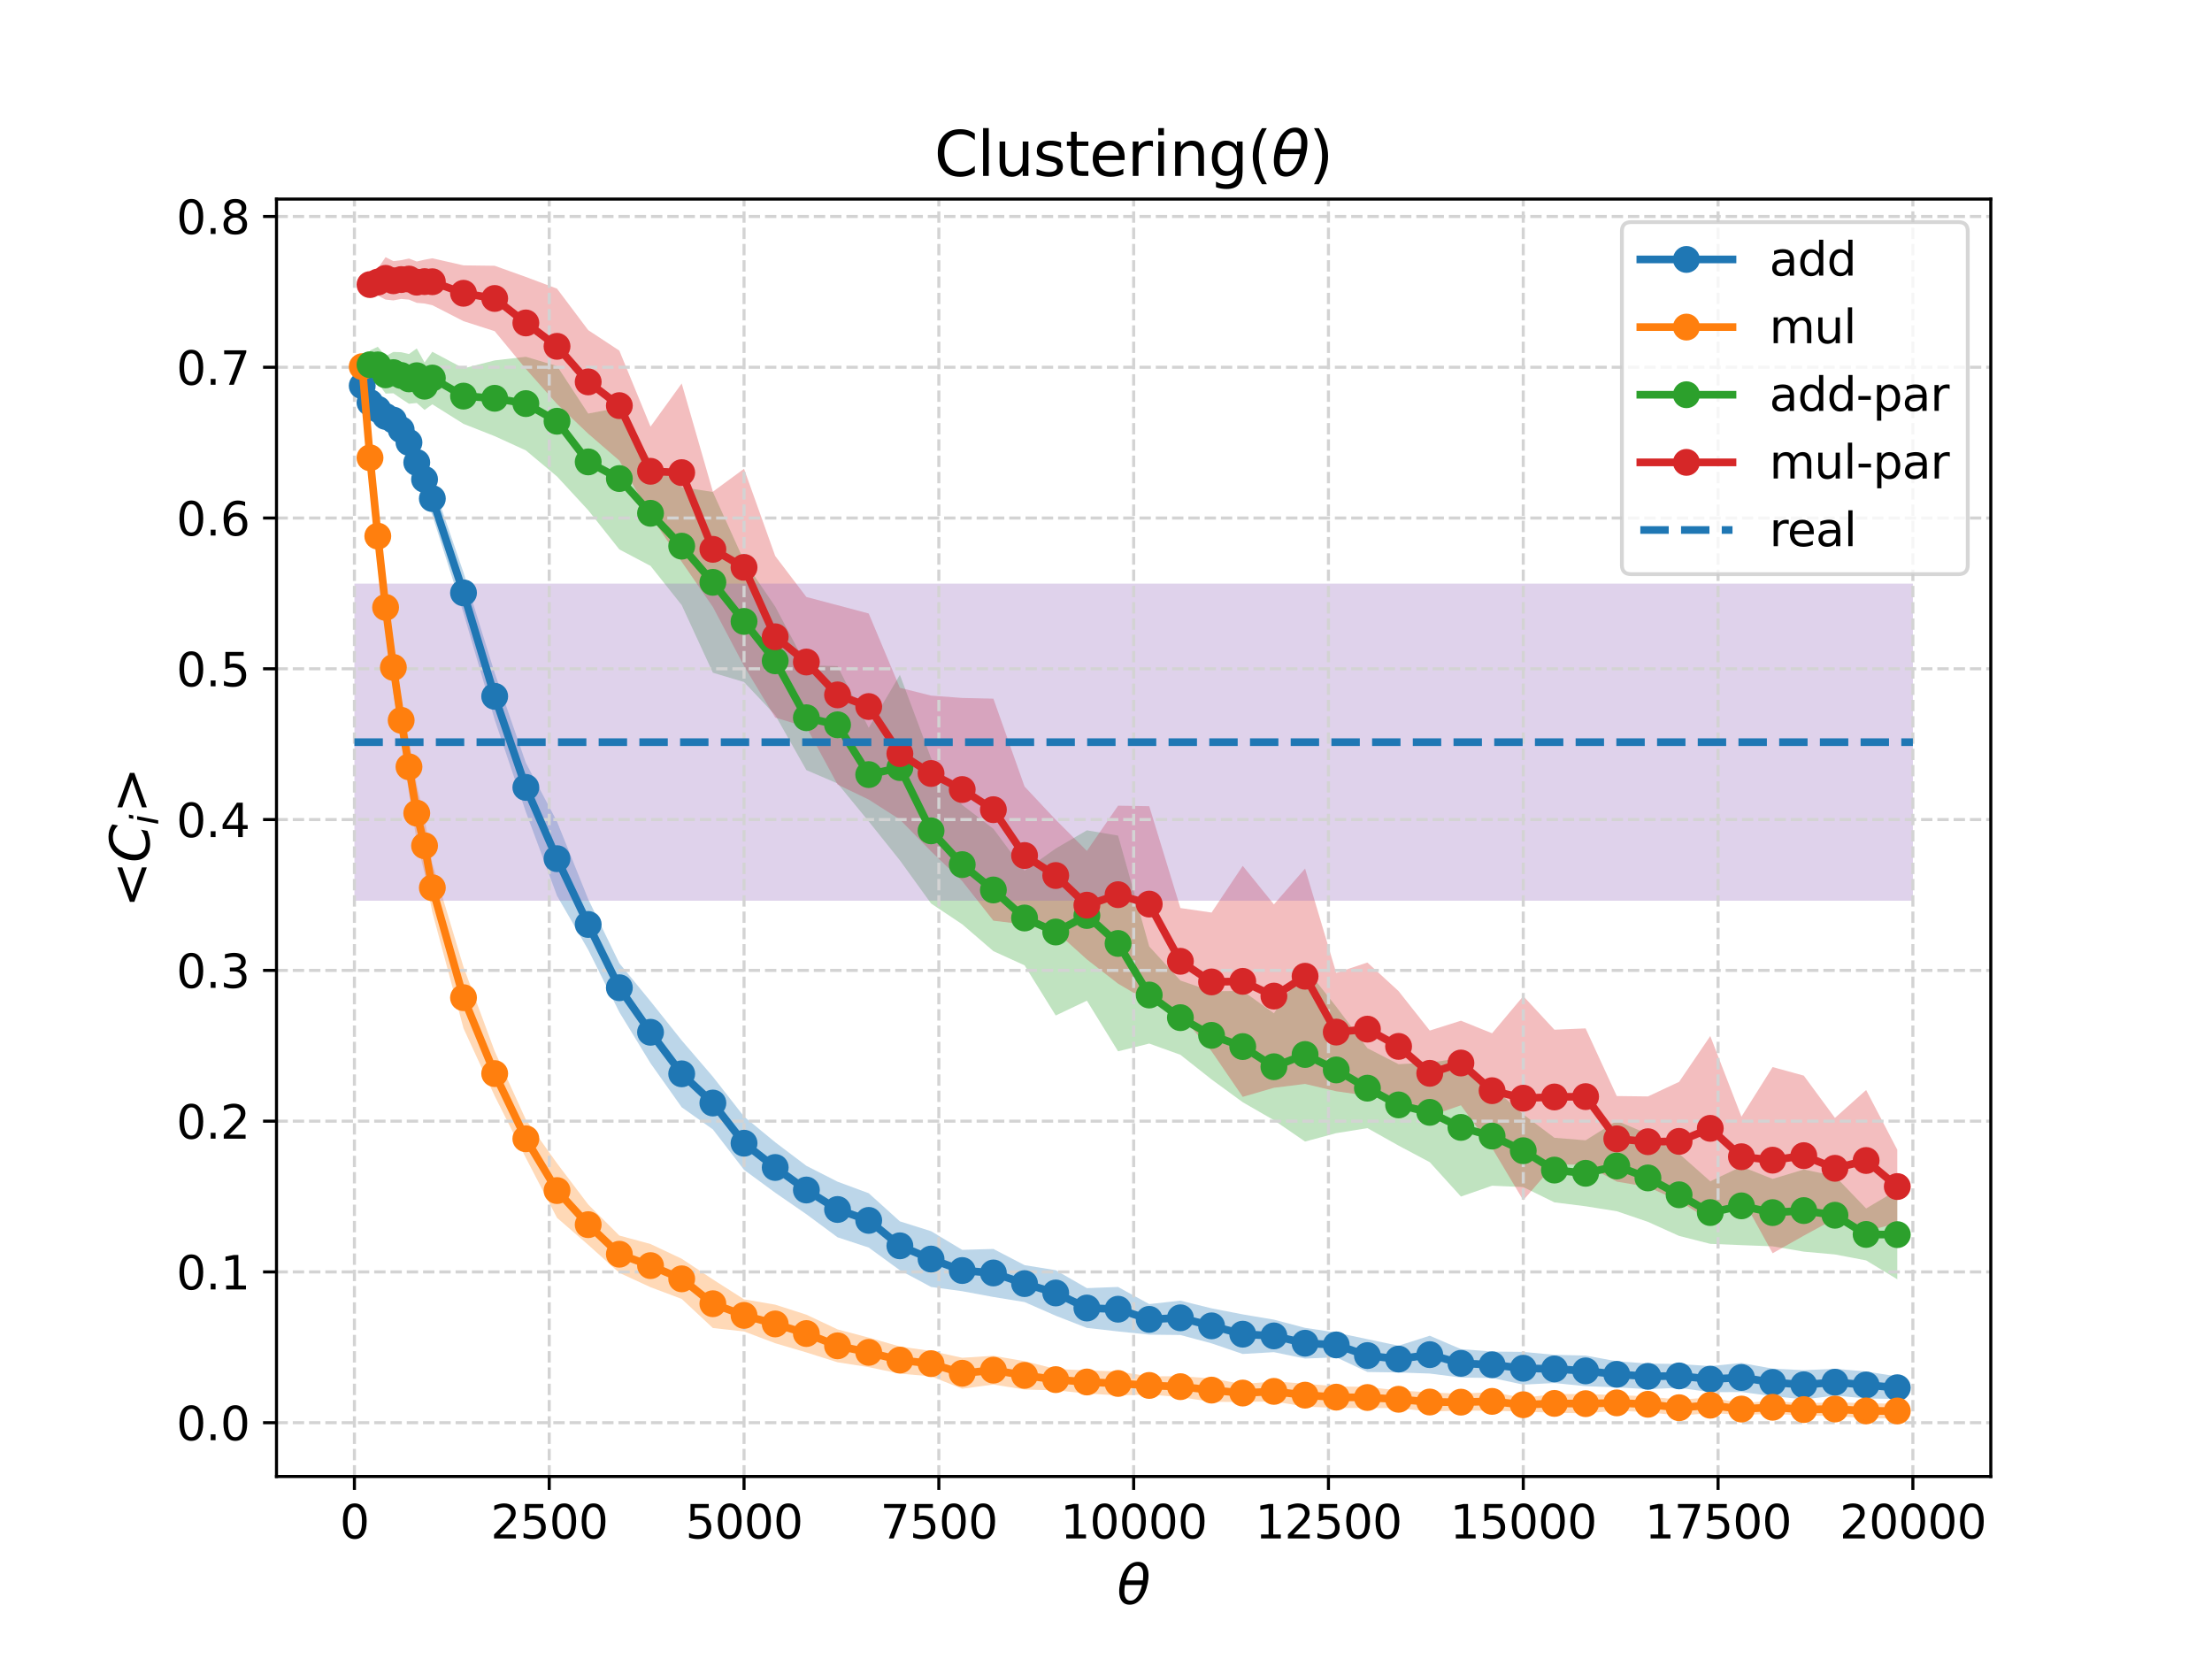 <?xml version="1.0" encoding="utf-8" standalone="no"?>
<!DOCTYPE svg PUBLIC "-//W3C//DTD SVG 1.1//EN"
  "http://www.w3.org/Graphics/SVG/1.1/DTD/svg11.dtd">
<svg xmlns:xlink="http://www.w3.org/1999/xlink" width="576pt" height="432pt" viewBox="0 0 576 432" xmlns="http://www.w3.org/2000/svg" version="1.1">
 <defs>
  <style type="text/css">*{stroke-linejoin: round; stroke-linecap: butt}</style>
 </defs>
 <g id="figure_1">
  <g id="patch_1">
   <path d="M 0 432 
L 576 432 
L 576 0 
L 0 0 
z
" style="fill: #ffffff"/>
  </g>
  <g id="axes_1">
   <g id="patch_2">
    <path d="M 72 384.48 
L 518.4 384.48 
L 518.4 51.84 
L 72 51.84 
z
" style="fill: #ffffff"/>
   </g>
   <g id="PolyCollection_1">
    <path d="M 94.32 99.321 
L 94.32 101.588 
L 96.349 106.189 
L 98.378 107.917 
L 100.407 110.657 
L 102.436 111.338 
L 104.465 114.282 
L 106.495 118.045 
L 108.524 123.916 
L 110.553 128.814 
L 112.582 134.181 
L 120.698 159.677 
L 128.815 187.409 
L 136.931 211.43 
L 145.047 233.263 
L 153.164 247.321 
L 161.28 263.579 
L 169.396 276.88 
L 177.513 288.333 
L 185.629 294.089 
L 193.745 304.626 
L 201.862 310.582 
L 209.978 316.179 
L 218.095 322.19 
L 226.211 324.862 
L 234.327 330.774 
L 242.444 335.115 
L 250.56 336.229 
L 258.676 337.733 
L 266.793 339.055 
L 274.909 342.613 
L 283.025 345.784 
L 291.142 346.704 
L 299.258 347.542 
L 307.375 347.63 
L 315.491 349.813 
L 323.607 352.571 
L 331.724 352.1 
L 339.84 353.769 
L 347.956 353.435 
L 356.073 357.262 
L 364.189 357.386 
L 372.305 357.67 
L 380.422 358.711 
L 388.538 358.821 
L 396.655 360.558 
L 404.771 360.137 
L 412.887 360.965 
L 421.004 361.266 
L 429.12 361.734 
L 437.236 361.373 
L 445.353 362.529 
L 453.469 362.485 
L 461.585 363.551 
L 469.702 364.388 
L 477.818 363.416 
L 485.935 364.147 
L 494.051 364.304 
L 494.051 358.421 
L 494.051 358.421 
L 485.935 357.127 
L 477.818 356.425 
L 469.702 356.797 
L 461.585 356.391 
L 453.469 354.912 
L 445.353 355.723 
L 437.236 355.191 
L 429.12 355.061 
L 421.004 354.47 
L 412.887 352.983 
L 404.771 352.794 
L 396.655 352.027 
L 388.538 351.94 
L 380.422 351.305 
L 372.305 347.818 
L 364.189 350.419 
L 356.073 348.717 
L 347.956 346.989 
L 339.84 345.768 
L 331.724 343.633 
L 323.607 342.265 
L 315.491 340.69 
L 307.375 338.683 
L 299.258 339.583 
L 291.142 335.122 
L 283.025 335.426 
L 274.909 330.76 
L 266.793 329.442 
L 258.676 325.222 
L 250.56 325.459 
L 242.444 320.6 
L 234.327 318.041 
L 226.211 310.713 
L 218.095 307.705 
L 209.978 303.573 
L 201.862 297.44 
L 193.745 290.75 
L 185.629 280.366 
L 177.513 270.914 
L 169.396 260.731 
L 161.28 250.829 
L 153.164 234.132 
L 145.047 213.937 
L 136.931 198.65 
L 128.815 175.236 
L 120.698 149.089 
L 112.582 125.478 
L 110.553 120.835 
L 108.524 116.948 
L 106.495 112.377 
L 104.465 109.521 
L 102.436 107.448 
L 100.407 106.223 
L 98.378 105.215 
L 96.349 103.476 
L 94.32 99.321 
z
" clip-path="url(#p48ae937fd5)" style="fill: #1f77b4; fill-opacity: 0.3"/>
   </g>
   <g id="PolyCollection_2">
    <path d="M 94.32 92.876 
L 94.32 98.069 
L 96.349 123.606 
L 98.378 144.788 
L 100.407 162.756 
L 102.436 180.504 
L 104.465 192.891 
L 106.495 206.596 
L 108.524 219.104 
L 110.553 227.353 
L 112.582 237.533 
L 120.698 267.794 
L 128.815 285.398 
L 136.931 301.522 
L 145.047 317.124 
L 153.164 324.156 
L 161.28 331.447 
L 169.396 335.19 
L 177.513 338.241 
L 185.629 345.816 
L 193.745 346.706 
L 201.862 349.774 
L 209.978 352.172 
L 218.095 354.734 
L 226.211 356.004 
L 234.327 357.7 
L 242.444 358.393 
L 250.56 361.624 
L 258.676 360.531 
L 266.793 361.836 
L 274.909 362.038 
L 283.025 362.87 
L 291.142 363.368 
L 299.258 363.124 
L 307.375 363.81 
L 315.491 365.044 
L 323.607 365.068 
L 331.724 364.928 
L 339.84 366.275 
L 347.956 366.636 
L 356.073 366.654 
L 364.189 366.667 
L 372.305 367.588 
L 380.422 367.307 
L 388.538 367.374 
L 396.655 367.577 
L 404.771 367.886 
L 412.887 368.024 
L 421.004 367.345 
L 429.12 367.72 
L 437.236 368.636 
L 445.353 367.954 
L 453.469 368.436 
L 461.585 368.16 
L 469.702 368.623 
L 477.818 368.71 
L 485.935 369.36 
L 494.051 369.326 
L 494.051 365.5 
L 494.051 365.5 
L 485.935 365.433 
L 477.818 365.096 
L 469.702 365.471 
L 461.585 364.732 
L 453.469 365.397 
L 445.353 363.866 
L 437.236 364.49 
L 429.12 363.621 
L 421.004 363.264 
L 412.887 362.996 
L 404.771 363.005 
L 396.655 364.008 
L 388.538 362.459 
L 380.422 362.929 
L 372.305 362.576 
L 364.189 362.07 
L 356.073 361.163 
L 347.956 360.996 
L 339.84 360.317 
L 331.724 359.695 
L 323.607 360.423 
L 315.491 358.92 
L 307.375 358.356 
L 299.258 358.407 
L 291.142 357.127 
L 283.025 356.862 
L 274.909 356.464 
L 266.793 354.451 
L 258.676 353.046 
L 250.56 353.56 
L 242.444 351.788 
L 234.327 350.628 
L 226.211 348.307 
L 218.095 346.164 
L 209.978 342.335 
L 201.862 339.731 
L 193.745 338.342 
L 185.629 333.159 
L 177.513 327.771 
L 169.396 323.94 
L 161.28 321.738 
L 153.164 313.64 
L 145.047 302.924 
L 136.931 291.552 
L 128.815 273.726 
L 120.698 251.792 
L 112.582 224.812 
L 110.553 213.112 
L 108.524 204.39 
L 106.495 192.762 
L 104.465 182.244 
L 102.436 167.087 
L 100.407 153.575 
L 98.378 134.432 
L 96.349 114.813 
L 94.32 92.876 
z
" clip-path="url(#p48ae937fd5)" style="fill: #ff7f0e; fill-opacity: 0.3"/>
   </g>
   <g id="PolyCollection_3">
    <path d="M 96.349 91.258 
L 96.349 98.693 
L 98.378 99.731 
L 100.407 102.481 
L 102.436 102.413 
L 104.465 103.824 
L 106.495 105.136 
L 108.524 104.939 
L 110.553 106.748 
L 112.582 105.284 
L 120.698 110.375 
L 128.815 113.575 
L 136.931 117.286 
L 145.047 124.074 
L 153.164 132.86 
L 161.28 143.075 
L 169.396 147.359 
L 177.513 157.571 
L 185.629 175.169 
L 193.745 177.606 
L 201.862 186.203 
L 209.978 200.535 
L 218.095 204.014 
L 226.211 213.893 
L 234.327 224.037 
L 242.444 235.266 
L 250.56 240.684 
L 258.676 247.679 
L 266.793 251.374 
L 274.909 264.434 
L 283.025 260.578 
L 291.142 273.756 
L 299.258 271.742 
L 307.375 274.665 
L 315.491 281.087 
L 323.607 287.02 
L 331.724 291.692 
L 339.84 297.256 
L 347.956 295.071 
L 356.073 293.762 
L 364.189 298.316 
L 372.305 302.629 
L 380.422 311.58 
L 388.538 308.758 
L 396.655 309.107 
L 404.771 313.095 
L 412.887 314.111 
L 421.004 315.399 
L 429.12 318.168 
L 437.236 321.833 
L 445.353 323.893 
L 453.469 324.23 
L 461.585 324.536 
L 469.702 325.929 
L 477.818 326.658 
L 485.935 328.207 
L 494.051 333.128 
L 494.051 309.865 
L 494.051 309.865 
L 485.935 314.683 
L 477.818 306.238 
L 469.702 304.535 
L 461.585 306.988 
L 453.469 303.77 
L 445.353 307.608 
L 437.236 300.412 
L 429.12 295.296 
L 421.004 291.852 
L 412.887 296.935 
L 404.771 296.278 
L 396.655 290.186 
L 388.538 282.914 
L 380.422 275.571 
L 372.305 276.678 
L 364.189 277.118 
L 356.073 272.949 
L 347.956 262.144 
L 339.84 251.919 
L 331.724 263.859 
L 323.607 258.029 
L 315.491 258.125 
L 307.375 255.33 
L 299.258 246.455 
L 291.142 217.59 
L 283.025 216.213 
L 274.909 220.946 
L 266.793 226.718 
L 258.676 215.813 
L 250.56 209.606 
L 242.444 197.428 
L 234.327 175.718 
L 226.211 189.516 
L 218.095 173.454 
L 209.978 173.258 
L 201.862 157.951 
L 193.745 146.023 
L 185.629 128.11 
L 177.513 126.863 
L 169.396 119.964 
L 161.28 106.153 
L 153.164 107.691 
L 145.047 95.307 
L 136.931 92.906 
L 128.815 93.849 
L 120.698 95.918 
L 112.582 91.599 
L 110.553 94.383 
L 108.524 90.732 
L 106.495 92.188 
L 104.465 91.714 
L 102.436 91.646 
L 100.407 92.726 
L 98.378 90.301 
L 96.349 91.258 
z
" clip-path="url(#p48ae937fd5)" style="fill: #2ca02c; fill-opacity: 0.3"/>
   </g>
   <g id="PolyCollection_4">
    <path d="M 96.349 70.644 
L 96.349 77.568 
L 98.378 76.984 
L 100.407 78.011 
L 102.436 78.227 
L 104.465 77.843 
L 106.495 78.017 
L 108.524 78.864 
L 110.553 79.038 
L 112.582 79.476 
L 120.698 83.635 
L 128.815 86.238 
L 136.931 96.069 
L 145.047 105.205 
L 153.164 112.929 
L 161.28 119.944 
L 169.396 134.356 
L 177.513 146.291 
L 185.629 158.049 
L 193.745 173.43 
L 201.862 186.856 
L 209.978 189.323 
L 218.095 204.297 
L 226.211 208.209 
L 234.327 213.403 
L 242.444 221.699 
L 250.56 229.44 
L 258.676 239.746 
L 266.793 240.738 
L 274.909 242.509 
L 283.025 249.831 
L 291.142 256.148 
L 299.258 260.918 
L 307.375 264.187 
L 315.491 273.75 
L 323.607 285.621 
L 331.724 283.253 
L 339.84 282.252 
L 347.956 284.165 
L 356.073 285.33 
L 364.189 286.877 
L 372.305 290.629 
L 380.422 287.817 
L 388.538 298.964 
L 396.655 312.551 
L 404.771 303.165 
L 412.887 303.328 
L 421.004 307.689 
L 429.12 309.084 
L 437.236 312.72 
L 445.353 317.858 
L 453.469 311.64 
L 461.585 326.348 
L 469.702 321.766 
L 477.818 317.344 
L 485.935 320.547 
L 494.051 318.555 
L 494.051 299.396 
L 494.051 299.396 
L 485.935 283.837 
L 477.818 291.098 
L 469.702 280.088 
L 461.585 277.864 
L 453.469 290.774 
L 445.353 269.782 
L 437.236 281.711 
L 429.12 285.509 
L 421.004 285.409 
L 412.887 267.789 
L 404.771 268.134 
L 396.655 259.383 
L 388.538 269.064 
L 380.422 265.79 
L 372.305 268.354 
L 364.189 258.085 
L 356.073 250.637 
L 347.956 253.34 
L 339.84 226.166 
L 331.724 235.502 
L 323.607 225.463 
L 315.491 237.627 
L 307.375 236.449 
L 299.258 209.93 
L 291.142 209.796 
L 283.025 221.575 
L 274.909 213.459 
L 266.793 204.815 
L 258.676 181.928 
L 250.56 181.746 
L 242.444 181.133 
L 234.327 179.1 
L 226.211 159.756 
L 218.095 157.599 
L 209.978 155.452 
L 201.862 144.776 
L 193.745 122.064 
L 185.629 128.037 
L 177.513 99.852 
L 169.396 111.089 
L 161.28 91.308 
L 153.164 85.961 
L 145.047 75.162 
L 136.931 72.117 
L 128.815 69.206 
L 120.698 69.1 
L 112.582 67.254 
L 110.553 67.626 
L 108.524 68.091 
L 106.495 67.319 
L 104.465 67.755 
L 102.436 67.996 
L 100.407 66.96 
L 98.378 69.915 
L 96.349 70.644 
z
" clip-path="url(#p48ae937fd5)" style="fill: #d62728; fill-opacity: 0.3"/>
   </g>
   <g id="PolyCollection_5">
    <path d="M 92.291 151.974 
L 92.291 234.543 
L 498.109 234.543 
L 498.109 151.974 
L 498.109 151.974 
L 92.291 151.974 
z
" clip-path="url(#p48ae937fd5)" style="fill: #9467bd; fill-opacity: 0.3"/>
   </g>
   <g id="matplotlib.axis_1">
    <g id="xtick_1">
     <g id="line2d_1">
      <path d="M 92.291 384.48 
L 92.291 51.84 
" clip-path="url(#p48ae937fd5)" style="fill: none; stroke-dasharray: 2.96,1.28; stroke-dashoffset: 0; stroke: #d3d3d3; stroke-width: 0.8"/>
     </g>
     <g id="line2d_2">
      <defs>
       <path id="m801c3e20d2" d="M 0 0 
L 0 3.5 
" style="stroke: #000000; stroke-width: 0.8"/>
      </defs>
      <g>
       <use xlink:href="#m801c3e20d2" x="92.291" y="384.48" style="stroke: #000000; stroke-width: 0.8"/>
      </g>
     </g>
     <g id="text_1">
      <!-- 0 -->
      <g transform="translate(88.473 400.598) scale(0.12 -0.12)">
       <defs>
        <path id="DejaVuSans-30" d="M 2034 4250 
Q 1547 4250 1301 3770 
Q 1056 3291 1056 2328 
Q 1056 1369 1301 889 
Q 1547 409 2034 409 
Q 2525 409 2770 889 
Q 3016 1369 3016 2328 
Q 3016 3291 2770 3770 
Q 2525 4250 2034 4250 
z
M 2034 4750 
Q 2819 4750 3233 4129 
Q 3647 3509 3647 2328 
Q 3647 1150 3233 529 
Q 2819 -91 2034 -91 
Q 1250 -91 836 529 
Q 422 1150 422 2328 
Q 422 3509 836 4129 
Q 1250 4750 2034 4750 
z
" transform="scale(0.016)"/>
       </defs>
       <use xlink:href="#DejaVuSans-30"/>
      </g>
     </g>
    </g>
    <g id="xtick_2">
     <g id="line2d_3">
      <path d="M 143.018 384.48 
L 143.018 51.84 
" clip-path="url(#p48ae937fd5)" style="fill: none; stroke-dasharray: 2.96,1.28; stroke-dashoffset: 0; stroke: #d3d3d3; stroke-width: 0.8"/>
     </g>
     <g id="line2d_4">
      <g>
       <use xlink:href="#m801c3e20d2" x="143.018" y="384.48" style="stroke: #000000; stroke-width: 0.8"/>
      </g>
     </g>
     <g id="text_2">
      <!-- 2500 -->
      <g transform="translate(127.748 400.598) scale(0.12 -0.12)">
       <defs>
        <path id="DejaVuSans-32" d="M 1228 531 
L 3431 531 
L 3431 0 
L 469 0 
L 469 531 
Q 828 903 1448 1529 
Q 2069 2156 2228 2338 
Q 2531 2678 2651 2914 
Q 2772 3150 2772 3378 
Q 2772 3750 2511 3984 
Q 2250 4219 1831 4219 
Q 1534 4219 1204 4116 
Q 875 4013 500 3803 
L 500 4441 
Q 881 4594 1212 4672 
Q 1544 4750 1819 4750 
Q 2544 4750 2975 4387 
Q 3406 4025 3406 3419 
Q 3406 3131 3298 2873 
Q 3191 2616 2906 2266 
Q 2828 2175 2409 1742 
Q 1991 1309 1228 531 
z
" transform="scale(0.016)"/>
        <path id="DejaVuSans-35" d="M 691 4666 
L 3169 4666 
L 3169 4134 
L 1269 4134 
L 1269 2991 
Q 1406 3038 1543 3061 
Q 1681 3084 1819 3084 
Q 2600 3084 3056 2656 
Q 3513 2228 3513 1497 
Q 3513 744 3044 326 
Q 2575 -91 1722 -91 
Q 1428 -91 1123 -41 
Q 819 9 494 109 
L 494 744 
Q 775 591 1075 516 
Q 1375 441 1709 441 
Q 2250 441 2565 725 
Q 2881 1009 2881 1497 
Q 2881 1984 2565 2268 
Q 2250 2553 1709 2553 
Q 1456 2553 1204 2497 
Q 953 2441 691 2322 
L 691 4666 
z
" transform="scale(0.016)"/>
       </defs>
       <use xlink:href="#DejaVuSans-32"/>
       <use xlink:href="#DejaVuSans-35" x="63.623"/>
       <use xlink:href="#DejaVuSans-30" x="127.246"/>
       <use xlink:href="#DejaVuSans-30" x="190.869"/>
      </g>
     </g>
    </g>
    <g id="xtick_3">
     <g id="line2d_5">
      <path d="M 193.745 384.48 
L 193.745 51.84 
" clip-path="url(#p48ae937fd5)" style="fill: none; stroke-dasharray: 2.96,1.28; stroke-dashoffset: 0; stroke: #d3d3d3; stroke-width: 0.8"/>
     </g>
     <g id="line2d_6">
      <g>
       <use xlink:href="#m801c3e20d2" x="193.745" y="384.48" style="stroke: #000000; stroke-width: 0.8"/>
      </g>
     </g>
     <g id="text_3">
      <!-- 5000 -->
      <g transform="translate(178.475 400.598) scale(0.12 -0.12)">
       <use xlink:href="#DejaVuSans-35"/>
       <use xlink:href="#DejaVuSans-30" x="63.623"/>
       <use xlink:href="#DejaVuSans-30" x="127.246"/>
       <use xlink:href="#DejaVuSans-30" x="190.869"/>
      </g>
     </g>
    </g>
    <g id="xtick_4">
     <g id="line2d_7">
      <path d="M 244.473 384.48 
L 244.473 51.84 
" clip-path="url(#p48ae937fd5)" style="fill: none; stroke-dasharray: 2.96,1.28; stroke-dashoffset: 0; stroke: #d3d3d3; stroke-width: 0.8"/>
     </g>
     <g id="line2d_8">
      <g>
       <use xlink:href="#m801c3e20d2" x="244.473" y="384.48" style="stroke: #000000; stroke-width: 0.8"/>
      </g>
     </g>
     <g id="text_4">
      <!-- 7500 -->
      <g transform="translate(229.203 400.598) scale(0.12 -0.12)">
       <defs>
        <path id="DejaVuSans-37" d="M 525 4666 
L 3525 4666 
L 3525 4397 
L 1831 0 
L 1172 0 
L 2766 4134 
L 525 4134 
L 525 4666 
z
" transform="scale(0.016)"/>
       </defs>
       <use xlink:href="#DejaVuSans-37"/>
       <use xlink:href="#DejaVuSans-35" x="63.623"/>
       <use xlink:href="#DejaVuSans-30" x="127.246"/>
       <use xlink:href="#DejaVuSans-30" x="190.869"/>
      </g>
     </g>
    </g>
    <g id="xtick_5">
     <g id="line2d_9">
      <path d="M 295.2 384.48 
L 295.2 51.84 
" clip-path="url(#p48ae937fd5)" style="fill: none; stroke-dasharray: 2.96,1.28; stroke-dashoffset: 0; stroke: #d3d3d3; stroke-width: 0.8"/>
     </g>
     <g id="line2d_10">
      <g>
       <use xlink:href="#m801c3e20d2" x="295.2" y="384.48" style="stroke: #000000; stroke-width: 0.8"/>
      </g>
     </g>
     <g id="text_5">
      <!-- 10000 -->
      <g transform="translate(276.113 400.598) scale(0.12 -0.12)">
       <defs>
        <path id="DejaVuSans-31" d="M 794 531 
L 1825 531 
L 1825 4091 
L 703 3866 
L 703 4441 
L 1819 4666 
L 2450 4666 
L 2450 531 
L 3481 531 
L 3481 0 
L 794 0 
L 794 531 
z
" transform="scale(0.016)"/>
       </defs>
       <use xlink:href="#DejaVuSans-31"/>
       <use xlink:href="#DejaVuSans-30" x="63.623"/>
       <use xlink:href="#DejaVuSans-30" x="127.246"/>
       <use xlink:href="#DejaVuSans-30" x="190.869"/>
       <use xlink:href="#DejaVuSans-30" x="254.492"/>
      </g>
     </g>
    </g>
    <g id="xtick_6">
     <g id="line2d_11">
      <path d="M 345.927 384.48 
L 345.927 51.84 
" clip-path="url(#p48ae937fd5)" style="fill: none; stroke-dasharray: 2.96,1.28; stroke-dashoffset: 0; stroke: #d3d3d3; stroke-width: 0.8"/>
     </g>
     <g id="line2d_12">
      <g>
       <use xlink:href="#m801c3e20d2" x="345.927" y="384.48" style="stroke: #000000; stroke-width: 0.8"/>
      </g>
     </g>
     <g id="text_6">
      <!-- 12500 -->
      <g transform="translate(326.84 400.598) scale(0.12 -0.12)">
       <use xlink:href="#DejaVuSans-31"/>
       <use xlink:href="#DejaVuSans-32" x="63.623"/>
       <use xlink:href="#DejaVuSans-35" x="127.246"/>
       <use xlink:href="#DejaVuSans-30" x="190.869"/>
       <use xlink:href="#DejaVuSans-30" x="254.492"/>
      </g>
     </g>
    </g>
    <g id="xtick_7">
     <g id="line2d_13">
      <path d="M 396.655 384.48 
L 396.655 51.84 
" clip-path="url(#p48ae937fd5)" style="fill: none; stroke-dasharray: 2.96,1.28; stroke-dashoffset: 0; stroke: #d3d3d3; stroke-width: 0.8"/>
     </g>
     <g id="line2d_14">
      <g>
       <use xlink:href="#m801c3e20d2" x="396.655" y="384.48" style="stroke: #000000; stroke-width: 0.8"/>
      </g>
     </g>
     <g id="text_7">
      <!-- 15000 -->
      <g transform="translate(377.567 400.598) scale(0.12 -0.12)">
       <use xlink:href="#DejaVuSans-31"/>
       <use xlink:href="#DejaVuSans-35" x="63.623"/>
       <use xlink:href="#DejaVuSans-30" x="127.246"/>
       <use xlink:href="#DejaVuSans-30" x="190.869"/>
       <use xlink:href="#DejaVuSans-30" x="254.492"/>
      </g>
     </g>
    </g>
    <g id="xtick_8">
     <g id="line2d_15">
      <path d="M 447.382 384.48 
L 447.382 51.84 
" clip-path="url(#p48ae937fd5)" style="fill: none; stroke-dasharray: 2.96,1.28; stroke-dashoffset: 0; stroke: #d3d3d3; stroke-width: 0.8"/>
     </g>
     <g id="line2d_16">
      <g>
       <use xlink:href="#m801c3e20d2" x="447.382" y="384.48" style="stroke: #000000; stroke-width: 0.8"/>
      </g>
     </g>
     <g id="text_8">
      <!-- 17500 -->
      <g transform="translate(428.294 400.598) scale(0.12 -0.12)">
       <use xlink:href="#DejaVuSans-31"/>
       <use xlink:href="#DejaVuSans-37" x="63.623"/>
       <use xlink:href="#DejaVuSans-35" x="127.246"/>
       <use xlink:href="#DejaVuSans-30" x="190.869"/>
       <use xlink:href="#DejaVuSans-30" x="254.492"/>
      </g>
     </g>
    </g>
    <g id="xtick_9">
     <g id="line2d_17">
      <path d="M 498.109 384.48 
L 498.109 51.84 
" clip-path="url(#p48ae937fd5)" style="fill: none; stroke-dasharray: 2.96,1.28; stroke-dashoffset: 0; stroke: #d3d3d3; stroke-width: 0.8"/>
     </g>
     <g id="line2d_18">
      <g>
       <use xlink:href="#m801c3e20d2" x="498.109" y="384.48" style="stroke: #000000; stroke-width: 0.8"/>
      </g>
     </g>
     <g id="text_9">
      <!-- 20000 -->
      <g transform="translate(479.022 400.598) scale(0.12 -0.12)">
       <use xlink:href="#DejaVuSans-32"/>
       <use xlink:href="#DejaVuSans-30" x="63.623"/>
       <use xlink:href="#DejaVuSans-30" x="127.246"/>
       <use xlink:href="#DejaVuSans-30" x="190.869"/>
       <use xlink:href="#DejaVuSans-30" x="254.492"/>
      </g>
     </g>
    </g>
    <g id="text_10">
     <!-- $\theta$ -->
     <g transform="translate(290.86 417.732) scale(0.14 -0.14)">
      <defs>
       <path id="DejaVuSans-Oblique-3b8" d="M 2913 2219 
L 925 2219 
Q 791 1284 928 888 
Q 1100 400 1566 400 
Q 2034 400 2391 891 
Q 2703 1322 2913 2219 
z
M 3009 2750 
Q 3094 3638 2984 3950 
Q 2813 4444 2353 4444 
Q 1875 4444 1525 3956 
Q 1250 3563 1034 2750 
L 3009 2750 
z
M 2444 4913 
Q 3194 4913 3494 4250 
Q 3794 3591 3566 2422 
Q 3341 1256 2781 594 
Q 2225 -72 1475 -72 
Q 722 -72 425 594 
Q 128 1256 353 2422 
Q 581 3591 1134 4250 
Q 1691 4913 2444 4913 
z
" transform="scale(0.016)"/>
      </defs>
      <use xlink:href="#DejaVuSans-Oblique-3b8" transform="translate(0 0.234)"/>
     </g>
    </g>
   </g>
   <g id="matplotlib.axis_2">
    <g id="ytick_1">
     <g id="line2d_19">
      <path d="M 72 370.469 
L 518.4 370.469 
" clip-path="url(#p48ae937fd5)" style="fill: none; stroke-dasharray: 2.96,1.28; stroke-dashoffset: 0; stroke: #d3d3d3; stroke-width: 0.8"/>
     </g>
     <g id="line2d_20">
      <defs>
       <path id="m4162c5b27d" d="M 0 0 
L -3.5 0 
" style="stroke: #000000; stroke-width: 0.8"/>
      </defs>
      <g>
       <use xlink:href="#m4162c5b27d" x="72" y="370.469" style="stroke: #000000; stroke-width: 0.8"/>
      </g>
     </g>
     <g id="text_11">
      <!-- 0.0 -->
      <g transform="translate(45.916 375.028) scale(0.12 -0.12)">
       <defs>
        <path id="DejaVuSans-2e" d="M 684 794 
L 1344 794 
L 1344 0 
L 684 0 
L 684 794 
z
" transform="scale(0.016)"/>
       </defs>
       <use xlink:href="#DejaVuSans-30"/>
       <use xlink:href="#DejaVuSans-2e" x="63.623"/>
       <use xlink:href="#DejaVuSans-30" x="95.41"/>
      </g>
     </g>
    </g>
    <g id="ytick_2">
     <g id="line2d_21">
      <path d="M 72 331.206 
L 518.4 331.206 
" clip-path="url(#p48ae937fd5)" style="fill: none; stroke-dasharray: 2.96,1.28; stroke-dashoffset: 0; stroke: #d3d3d3; stroke-width: 0.8"/>
     </g>
     <g id="line2d_22">
      <g>
       <use xlink:href="#m4162c5b27d" x="72" y="331.206" style="stroke: #000000; stroke-width: 0.8"/>
      </g>
     </g>
     <g id="text_12">
      <!-- 0.1 -->
      <g transform="translate(45.916 335.765) scale(0.12 -0.12)">
       <use xlink:href="#DejaVuSans-30"/>
       <use xlink:href="#DejaVuSans-2e" x="63.623"/>
       <use xlink:href="#DejaVuSans-31" x="95.41"/>
      </g>
     </g>
    </g>
    <g id="ytick_3">
     <g id="line2d_23">
      <path d="M 72 291.943 
L 518.4 291.943 
" clip-path="url(#p48ae937fd5)" style="fill: none; stroke-dasharray: 2.96,1.28; stroke-dashoffset: 0; stroke: #d3d3d3; stroke-width: 0.8"/>
     </g>
     <g id="line2d_24">
      <g>
       <use xlink:href="#m4162c5b27d" x="72" y="291.943" style="stroke: #000000; stroke-width: 0.8"/>
      </g>
     </g>
     <g id="text_13">
      <!-- 0.2 -->
      <g transform="translate(45.916 296.502) scale(0.12 -0.12)">
       <use xlink:href="#DejaVuSans-30"/>
       <use xlink:href="#DejaVuSans-2e" x="63.623"/>
       <use xlink:href="#DejaVuSans-32" x="95.41"/>
      </g>
     </g>
    </g>
    <g id="ytick_4">
     <g id="line2d_25">
      <path d="M 72 252.68 
L 518.4 252.68 
" clip-path="url(#p48ae937fd5)" style="fill: none; stroke-dasharray: 2.96,1.28; stroke-dashoffset: 0; stroke: #d3d3d3; stroke-width: 0.8"/>
     </g>
     <g id="line2d_26">
      <g>
       <use xlink:href="#m4162c5b27d" x="72" y="252.68" style="stroke: #000000; stroke-width: 0.8"/>
      </g>
     </g>
     <g id="text_14">
      <!-- 0.3 -->
      <g transform="translate(45.916 257.239) scale(0.12 -0.12)">
       <defs>
        <path id="DejaVuSans-33" d="M 2597 2516 
Q 3050 2419 3304 2112 
Q 3559 1806 3559 1356 
Q 3559 666 3084 287 
Q 2609 -91 1734 -91 
Q 1441 -91 1130 -33 
Q 819 25 488 141 
L 488 750 
Q 750 597 1062 519 
Q 1375 441 1716 441 
Q 2309 441 2620 675 
Q 2931 909 2931 1356 
Q 2931 1769 2642 2001 
Q 2353 2234 1838 2234 
L 1294 2234 
L 1294 2753 
L 1863 2753 
Q 2328 2753 2575 2939 
Q 2822 3125 2822 3475 
Q 2822 3834 2567 4026 
Q 2313 4219 1838 4219 
Q 1578 4219 1281 4162 
Q 984 4106 628 3988 
L 628 4550 
Q 988 4650 1302 4700 
Q 1616 4750 1894 4750 
Q 2613 4750 3031 4423 
Q 3450 4097 3450 3541 
Q 3450 3153 3228 2886 
Q 3006 2619 2597 2516 
z
" transform="scale(0.016)"/>
       </defs>
       <use xlink:href="#DejaVuSans-30"/>
       <use xlink:href="#DejaVuSans-2e" x="63.623"/>
       <use xlink:href="#DejaVuSans-33" x="95.41"/>
      </g>
     </g>
    </g>
    <g id="ytick_5">
     <g id="line2d_27">
      <path d="M 72 213.417 
L 518.4 213.417 
" clip-path="url(#p48ae937fd5)" style="fill: none; stroke-dasharray: 2.96,1.28; stroke-dashoffset: 0; stroke: #d3d3d3; stroke-width: 0.8"/>
     </g>
     <g id="line2d_28">
      <g>
       <use xlink:href="#m4162c5b27d" x="72" y="213.417" style="stroke: #000000; stroke-width: 0.8"/>
      </g>
     </g>
     <g id="text_15">
      <!-- 0.4 -->
      <g transform="translate(45.916 217.976) scale(0.12 -0.12)">
       <defs>
        <path id="DejaVuSans-34" d="M 2419 4116 
L 825 1625 
L 2419 1625 
L 2419 4116 
z
M 2253 4666 
L 3047 4666 
L 3047 1625 
L 3713 1625 
L 3713 1100 
L 3047 1100 
L 3047 0 
L 2419 0 
L 2419 1100 
L 313 1100 
L 313 1709 
L 2253 4666 
z
" transform="scale(0.016)"/>
       </defs>
       <use xlink:href="#DejaVuSans-30"/>
       <use xlink:href="#DejaVuSans-2e" x="63.623"/>
       <use xlink:href="#DejaVuSans-34" x="95.41"/>
      </g>
     </g>
    </g>
    <g id="ytick_6">
     <g id="line2d_29">
      <path d="M 72 174.154 
L 518.4 174.154 
" clip-path="url(#p48ae937fd5)" style="fill: none; stroke-dasharray: 2.96,1.28; stroke-dashoffset: 0; stroke: #d3d3d3; stroke-width: 0.8"/>
     </g>
     <g id="line2d_30">
      <g>
       <use xlink:href="#m4162c5b27d" x="72" y="174.154" style="stroke: #000000; stroke-width: 0.8"/>
      </g>
     </g>
     <g id="text_16">
      <!-- 0.5 -->
      <g transform="translate(45.916 178.713) scale(0.12 -0.12)">
       <use xlink:href="#DejaVuSans-30"/>
       <use xlink:href="#DejaVuSans-2e" x="63.623"/>
       <use xlink:href="#DejaVuSans-35" x="95.41"/>
      </g>
     </g>
    </g>
    <g id="ytick_7">
     <g id="line2d_31">
      <path d="M 72 134.891 
L 518.4 134.891 
" clip-path="url(#p48ae937fd5)" style="fill: none; stroke-dasharray: 2.96,1.28; stroke-dashoffset: 0; stroke: #d3d3d3; stroke-width: 0.8"/>
     </g>
     <g id="line2d_32">
      <g>
       <use xlink:href="#m4162c5b27d" x="72" y="134.891" style="stroke: #000000; stroke-width: 0.8"/>
      </g>
     </g>
     <g id="text_17">
      <!-- 0.6 -->
      <g transform="translate(45.916 139.45) scale(0.12 -0.12)">
       <defs>
        <path id="DejaVuSans-36" d="M 2113 2584 
Q 1688 2584 1439 2293 
Q 1191 2003 1191 1497 
Q 1191 994 1439 701 
Q 1688 409 2113 409 
Q 2538 409 2786 701 
Q 3034 994 3034 1497 
Q 3034 2003 2786 2293 
Q 2538 2584 2113 2584 
z
M 3366 4563 
L 3366 3988 
Q 3128 4100 2886 4159 
Q 2644 4219 2406 4219 
Q 1781 4219 1451 3797 
Q 1122 3375 1075 2522 
Q 1259 2794 1537 2939 
Q 1816 3084 2150 3084 
Q 2853 3084 3261 2657 
Q 3669 2231 3669 1497 
Q 3669 778 3244 343 
Q 2819 -91 2113 -91 
Q 1303 -91 875 529 
Q 447 1150 447 2328 
Q 447 3434 972 4092 
Q 1497 4750 2381 4750 
Q 2619 4750 2861 4703 
Q 3103 4656 3366 4563 
z
" transform="scale(0.016)"/>
       </defs>
       <use xlink:href="#DejaVuSans-30"/>
       <use xlink:href="#DejaVuSans-2e" x="63.623"/>
       <use xlink:href="#DejaVuSans-36" x="95.41"/>
      </g>
     </g>
    </g>
    <g id="ytick_8">
     <g id="line2d_33">
      <path d="M 72 95.628 
L 518.4 95.628 
" clip-path="url(#p48ae937fd5)" style="fill: none; stroke-dasharray: 2.96,1.28; stroke-dashoffset: 0; stroke: #d3d3d3; stroke-width: 0.8"/>
     </g>
     <g id="line2d_34">
      <g>
       <use xlink:href="#m4162c5b27d" x="72" y="95.628" style="stroke: #000000; stroke-width: 0.8"/>
      </g>
     </g>
     <g id="text_18">
      <!-- 0.7 -->
      <g transform="translate(45.916 100.187) scale(0.12 -0.12)">
       <use xlink:href="#DejaVuSans-30"/>
       <use xlink:href="#DejaVuSans-2e" x="63.623"/>
       <use xlink:href="#DejaVuSans-37" x="95.41"/>
      </g>
     </g>
    </g>
    <g id="ytick_9">
     <g id="line2d_35">
      <path d="M 72 56.365 
L 518.4 56.365 
" clip-path="url(#p48ae937fd5)" style="fill: none; stroke-dasharray: 2.96,1.28; stroke-dashoffset: 0; stroke: #d3d3d3; stroke-width: 0.8"/>
     </g>
     <g id="line2d_36">
      <g>
       <use xlink:href="#m4162c5b27d" x="72" y="56.365" style="stroke: #000000; stroke-width: 0.8"/>
      </g>
     </g>
     <g id="text_19">
      <!-- 0.8 -->
      <g transform="translate(45.916 60.924) scale(0.12 -0.12)">
       <defs>
        <path id="DejaVuSans-38" d="M 2034 2216 
Q 1584 2216 1326 1975 
Q 1069 1734 1069 1313 
Q 1069 891 1326 650 
Q 1584 409 2034 409 
Q 2484 409 2743 651 
Q 3003 894 3003 1313 
Q 3003 1734 2745 1975 
Q 2488 2216 2034 2216 
z
M 1403 2484 
Q 997 2584 770 2862 
Q 544 3141 544 3541 
Q 544 4100 942 4425 
Q 1341 4750 2034 4750 
Q 2731 4750 3128 4425 
Q 3525 4100 3525 3541 
Q 3525 3141 3298 2862 
Q 3072 2584 2669 2484 
Q 3125 2378 3379 2068 
Q 3634 1759 3634 1313 
Q 3634 634 3220 271 
Q 2806 -91 2034 -91 
Q 1263 -91 848 271 
Q 434 634 434 1313 
Q 434 1759 690 2068 
Q 947 2378 1403 2484 
z
M 1172 3481 
Q 1172 3119 1398 2916 
Q 1625 2713 2034 2713 
Q 2441 2713 2670 2916 
Q 2900 3119 2900 3481 
Q 2900 3844 2670 4047 
Q 2441 4250 2034 4250 
Q 1625 4250 1398 4047 
Q 1172 3844 1172 3481 
z
" transform="scale(0.016)"/>
       </defs>
       <use xlink:href="#DejaVuSans-30"/>
       <use xlink:href="#DejaVuSans-2e" x="63.623"/>
       <use xlink:href="#DejaVuSans-38" x="95.41"/>
      </g>
     </g>
    </g>
    <g id="text_20">
     <!-- &lt;$C_i$&gt; -->
     <g transform="translate(39.005 236.36) rotate(-90) scale(0.14 -0.14)">
      <defs>
       <path id="DejaVuSans-3c" d="M 4684 3150 
L 1459 2003 
L 4684 863 
L 4684 294 
L 678 1747 
L 678 2266 
L 4684 3719 
L 4684 3150 
z
" transform="scale(0.016)"/>
       <path id="DejaVuSans-Oblique-43" d="M 4447 4306 
L 4319 3641 
Q 4019 3944 3683 4091 
Q 3347 4238 2956 4238 
Q 2422 4238 2017 3981 
Q 1613 3725 1319 3200 
Q 1131 2863 1032 2486 
Q 934 2109 934 1728 
Q 934 1091 1264 756 
Q 1594 422 2222 422 
Q 2656 422 3056 561 
Q 3456 700 3834 978 
L 3688 231 
Q 3316 72 2936 -9 
Q 2556 -91 2175 -91 
Q 1278 -91 773 396 
Q 269 884 269 1753 
Q 269 2309 461 2846 
Q 653 3384 1013 3828 
Q 1394 4300 1883 4525 
Q 2372 4750 3022 4750 
Q 3422 4750 3780 4639 
Q 4138 4528 4447 4306 
z
" transform="scale(0.016)"/>
       <path id="DejaVuSans-Oblique-69" d="M 1172 4863 
L 1747 4863 
L 1606 4134 
L 1031 4134 
L 1172 4863 
z
M 909 3500 
L 1484 3500 
L 800 0 
L 225 0 
L 909 3500 
z
" transform="scale(0.016)"/>
       <path id="DejaVuSans-3e" d="M 678 3150 
L 678 3719 
L 4684 2266 
L 4684 1747 
L 678 294 
L 678 863 
L 3897 2003 
L 678 3150 
z
" transform="scale(0.016)"/>
      </defs>
      <use xlink:href="#DejaVuSans-3c" transform="translate(0 0.781)"/>
      <use xlink:href="#DejaVuSans-Oblique-43" transform="translate(83.789 0.781)"/>
      <use xlink:href="#DejaVuSans-Oblique-69" transform="translate(153.613 -15.625) scale(0.7)"/>
      <use xlink:href="#DejaVuSans-3e" transform="translate(175.796 0.781)"/>
     </g>
    </g>
   </g>
   <g id="line2d_37">
    <path d="M 94.32 100.454 
L 96.349 104.832 
L 98.378 106.566 
L 100.407 108.44 
L 102.436 109.393 
L 104.465 111.901 
L 106.495 115.211 
L 108.524 120.432 
L 110.553 124.825 
L 112.582 129.83 
L 120.698 154.383 
L 128.815 181.323 
L 136.931 205.04 
L 145.047 223.6 
L 153.164 240.727 
L 161.28 257.204 
L 169.396 268.805 
L 177.513 279.624 
L 185.629 287.227 
L 193.745 297.688 
L 201.862 304.011 
L 209.978 309.876 
L 218.095 314.948 
L 226.211 317.788 
L 234.327 324.408 
L 242.444 327.857 
L 250.56 330.844 
L 258.676 331.478 
L 266.793 334.249 
L 274.909 336.687 
L 283.025 340.605 
L 291.142 340.913 
L 299.258 343.563 
L 307.375 343.157 
L 315.491 345.251 
L 323.607 347.418 
L 331.724 347.867 
L 339.84 349.769 
L 347.956 350.212 
L 356.073 352.99 
L 364.189 353.903 
L 372.305 352.744 
L 380.422 355.008 
L 388.538 355.381 
L 396.655 356.293 
L 404.771 356.466 
L 412.887 356.974 
L 421.004 357.868 
L 429.12 358.398 
L 437.236 358.282 
L 445.353 359.126 
L 453.469 358.699 
L 461.585 359.971 
L 469.702 360.592 
L 477.818 359.921 
L 485.935 360.637 
L 494.051 361.362 
" clip-path="url(#p48ae937fd5)" style="fill: none; stroke: #1f77b4; stroke-width: 2; stroke-linecap: square"/>
    <defs>
     <path id="m7f61ad05fa" d="M 0 3 
C 0.796 3 1.559 2.684 2.121 2.121 
C 2.684 1.559 3 0.796 3 0 
C 3 -0.796 2.684 -1.559 2.121 -2.121 
C 1.559 -2.684 0.796 -3 0 -3 
C -0.796 -3 -1.559 -2.684 -2.121 -2.121 
C -2.684 -1.559 -3 -0.796 -3 0 
C -3 0.796 -2.684 1.559 -2.121 2.121 
C -1.559 2.684 -0.796 3 0 3 
z
" style="stroke: #1f77b4"/>
    </defs>
    <g clip-path="url(#p48ae937fd5)">
     <use xlink:href="#m7f61ad05fa" x="94.32" y="100.454" style="fill: #1f77b4; stroke: #1f77b4"/>
     <use xlink:href="#m7f61ad05fa" x="96.349" y="104.832" style="fill: #1f77b4; stroke: #1f77b4"/>
     <use xlink:href="#m7f61ad05fa" x="98.378" y="106.566" style="fill: #1f77b4; stroke: #1f77b4"/>
     <use xlink:href="#m7f61ad05fa" x="100.407" y="108.44" style="fill: #1f77b4; stroke: #1f77b4"/>
     <use xlink:href="#m7f61ad05fa" x="102.436" y="109.393" style="fill: #1f77b4; stroke: #1f77b4"/>
     <use xlink:href="#m7f61ad05fa" x="104.465" y="111.901" style="fill: #1f77b4; stroke: #1f77b4"/>
     <use xlink:href="#m7f61ad05fa" x="106.495" y="115.211" style="fill: #1f77b4; stroke: #1f77b4"/>
     <use xlink:href="#m7f61ad05fa" x="108.524" y="120.432" style="fill: #1f77b4; stroke: #1f77b4"/>
     <use xlink:href="#m7f61ad05fa" x="110.553" y="124.825" style="fill: #1f77b4; stroke: #1f77b4"/>
     <use xlink:href="#m7f61ad05fa" x="112.582" y="129.83" style="fill: #1f77b4; stroke: #1f77b4"/>
     <use xlink:href="#m7f61ad05fa" x="120.698" y="154.383" style="fill: #1f77b4; stroke: #1f77b4"/>
     <use xlink:href="#m7f61ad05fa" x="128.815" y="181.323" style="fill: #1f77b4; stroke: #1f77b4"/>
     <use xlink:href="#m7f61ad05fa" x="136.931" y="205.04" style="fill: #1f77b4; stroke: #1f77b4"/>
     <use xlink:href="#m7f61ad05fa" x="145.047" y="223.6" style="fill: #1f77b4; stroke: #1f77b4"/>
     <use xlink:href="#m7f61ad05fa" x="153.164" y="240.727" style="fill: #1f77b4; stroke: #1f77b4"/>
     <use xlink:href="#m7f61ad05fa" x="161.28" y="257.204" style="fill: #1f77b4; stroke: #1f77b4"/>
     <use xlink:href="#m7f61ad05fa" x="169.396" y="268.805" style="fill: #1f77b4; stroke: #1f77b4"/>
     <use xlink:href="#m7f61ad05fa" x="177.513" y="279.624" style="fill: #1f77b4; stroke: #1f77b4"/>
     <use xlink:href="#m7f61ad05fa" x="185.629" y="287.227" style="fill: #1f77b4; stroke: #1f77b4"/>
     <use xlink:href="#m7f61ad05fa" x="193.745" y="297.688" style="fill: #1f77b4; stroke: #1f77b4"/>
     <use xlink:href="#m7f61ad05fa" x="201.862" y="304.011" style="fill: #1f77b4; stroke: #1f77b4"/>
     <use xlink:href="#m7f61ad05fa" x="209.978" y="309.876" style="fill: #1f77b4; stroke: #1f77b4"/>
     <use xlink:href="#m7f61ad05fa" x="218.095" y="314.948" style="fill: #1f77b4; stroke: #1f77b4"/>
     <use xlink:href="#m7f61ad05fa" x="226.211" y="317.788" style="fill: #1f77b4; stroke: #1f77b4"/>
     <use xlink:href="#m7f61ad05fa" x="234.327" y="324.408" style="fill: #1f77b4; stroke: #1f77b4"/>
     <use xlink:href="#m7f61ad05fa" x="242.444" y="327.857" style="fill: #1f77b4; stroke: #1f77b4"/>
     <use xlink:href="#m7f61ad05fa" x="250.56" y="330.844" style="fill: #1f77b4; stroke: #1f77b4"/>
     <use xlink:href="#m7f61ad05fa" x="258.676" y="331.478" style="fill: #1f77b4; stroke: #1f77b4"/>
     <use xlink:href="#m7f61ad05fa" x="266.793" y="334.249" style="fill: #1f77b4; stroke: #1f77b4"/>
     <use xlink:href="#m7f61ad05fa" x="274.909" y="336.687" style="fill: #1f77b4; stroke: #1f77b4"/>
     <use xlink:href="#m7f61ad05fa" x="283.025" y="340.605" style="fill: #1f77b4; stroke: #1f77b4"/>
     <use xlink:href="#m7f61ad05fa" x="291.142" y="340.913" style="fill: #1f77b4; stroke: #1f77b4"/>
     <use xlink:href="#m7f61ad05fa" x="299.258" y="343.563" style="fill: #1f77b4; stroke: #1f77b4"/>
     <use xlink:href="#m7f61ad05fa" x="307.375" y="343.157" style="fill: #1f77b4; stroke: #1f77b4"/>
     <use xlink:href="#m7f61ad05fa" x="315.491" y="345.251" style="fill: #1f77b4; stroke: #1f77b4"/>
     <use xlink:href="#m7f61ad05fa" x="323.607" y="347.418" style="fill: #1f77b4; stroke: #1f77b4"/>
     <use xlink:href="#m7f61ad05fa" x="331.724" y="347.867" style="fill: #1f77b4; stroke: #1f77b4"/>
     <use xlink:href="#m7f61ad05fa" x="339.84" y="349.769" style="fill: #1f77b4; stroke: #1f77b4"/>
     <use xlink:href="#m7f61ad05fa" x="347.956" y="350.212" style="fill: #1f77b4; stroke: #1f77b4"/>
     <use xlink:href="#m7f61ad05fa" x="356.073" y="352.99" style="fill: #1f77b4; stroke: #1f77b4"/>
     <use xlink:href="#m7f61ad05fa" x="364.189" y="353.903" style="fill: #1f77b4; stroke: #1f77b4"/>
     <use xlink:href="#m7f61ad05fa" x="372.305" y="352.744" style="fill: #1f77b4; stroke: #1f77b4"/>
     <use xlink:href="#m7f61ad05fa" x="380.422" y="355.008" style="fill: #1f77b4; stroke: #1f77b4"/>
     <use xlink:href="#m7f61ad05fa" x="388.538" y="355.381" style="fill: #1f77b4; stroke: #1f77b4"/>
     <use xlink:href="#m7f61ad05fa" x="396.655" y="356.293" style="fill: #1f77b4; stroke: #1f77b4"/>
     <use xlink:href="#m7f61ad05fa" x="404.771" y="356.466" style="fill: #1f77b4; stroke: #1f77b4"/>
     <use xlink:href="#m7f61ad05fa" x="412.887" y="356.974" style="fill: #1f77b4; stroke: #1f77b4"/>
     <use xlink:href="#m7f61ad05fa" x="421.004" y="357.868" style="fill: #1f77b4; stroke: #1f77b4"/>
     <use xlink:href="#m7f61ad05fa" x="429.12" y="358.398" style="fill: #1f77b4; stroke: #1f77b4"/>
     <use xlink:href="#m7f61ad05fa" x="437.236" y="358.282" style="fill: #1f77b4; stroke: #1f77b4"/>
     <use xlink:href="#m7f61ad05fa" x="445.353" y="359.126" style="fill: #1f77b4; stroke: #1f77b4"/>
     <use xlink:href="#m7f61ad05fa" x="453.469" y="358.699" style="fill: #1f77b4; stroke: #1f77b4"/>
     <use xlink:href="#m7f61ad05fa" x="461.585" y="359.971" style="fill: #1f77b4; stroke: #1f77b4"/>
     <use xlink:href="#m7f61ad05fa" x="469.702" y="360.592" style="fill: #1f77b4; stroke: #1f77b4"/>
     <use xlink:href="#m7f61ad05fa" x="477.818" y="359.921" style="fill: #1f77b4; stroke: #1f77b4"/>
     <use xlink:href="#m7f61ad05fa" x="485.935" y="360.637" style="fill: #1f77b4; stroke: #1f77b4"/>
     <use xlink:href="#m7f61ad05fa" x="494.051" y="361.362" style="fill: #1f77b4; stroke: #1f77b4"/>
    </g>
   </g>
   <g id="line2d_38">
    <path d="M 94.32 95.473 
L 96.349 119.21 
L 98.378 139.61 
L 100.407 158.165 
L 102.436 173.795 
L 104.465 187.567 
L 106.495 199.679 
L 108.524 211.747 
L 110.553 220.233 
L 112.582 231.173 
L 120.698 259.793 
L 128.815 279.562 
L 136.931 296.537 
L 145.047 310.024 
L 153.164 318.898 
L 161.28 326.593 
L 169.396 329.565 
L 177.513 333.006 
L 185.629 339.488 
L 193.745 342.524 
L 201.862 344.752 
L 209.978 347.253 
L 218.095 350.449 
L 226.211 352.156 
L 234.327 354.164 
L 242.444 355.09 
L 250.56 357.592 
L 258.676 356.788 
L 266.793 358.143 
L 274.909 359.251 
L 283.025 359.866 
L 291.142 360.247 
L 299.258 360.765 
L 307.375 361.083 
L 315.491 361.982 
L 323.607 362.746 
L 331.724 362.312 
L 339.84 363.296 
L 347.956 363.816 
L 356.073 363.908 
L 364.189 364.369 
L 372.305 365.082 
L 380.422 365.118 
L 388.538 364.917 
L 396.655 365.792 
L 404.771 365.445 
L 412.887 365.51 
L 421.004 365.305 
L 429.12 365.67 
L 437.236 366.563 
L 445.353 365.91 
L 453.469 366.917 
L 461.585 366.446 
L 469.702 367.047 
L 477.818 366.903 
L 485.935 367.397 
L 494.051 367.413 
" clip-path="url(#p48ae937fd5)" style="fill: none; stroke: #ff7f0e; stroke-width: 2; stroke-linecap: square"/>
    <defs>
     <path id="me6eace8edf" d="M 0 3 
C 0.796 3 1.559 2.684 2.121 2.121 
C 2.684 1.559 3 0.796 3 0 
C 3 -0.796 2.684 -1.559 2.121 -2.121 
C 1.559 -2.684 0.796 -3 0 -3 
C -0.796 -3 -1.559 -2.684 -2.121 -2.121 
C -2.684 -1.559 -3 -0.796 -3 0 
C -3 0.796 -2.684 1.559 -2.121 2.121 
C -1.559 2.684 -0.796 3 0 3 
z
" style="stroke: #ff7f0e"/>
    </defs>
    <g clip-path="url(#p48ae937fd5)">
     <use xlink:href="#me6eace8edf" x="94.32" y="95.473" style="fill: #ff7f0e; stroke: #ff7f0e"/>
     <use xlink:href="#me6eace8edf" x="96.349" y="119.21" style="fill: #ff7f0e; stroke: #ff7f0e"/>
     <use xlink:href="#me6eace8edf" x="98.378" y="139.61" style="fill: #ff7f0e; stroke: #ff7f0e"/>
     <use xlink:href="#me6eace8edf" x="100.407" y="158.165" style="fill: #ff7f0e; stroke: #ff7f0e"/>
     <use xlink:href="#me6eace8edf" x="102.436" y="173.795" style="fill: #ff7f0e; stroke: #ff7f0e"/>
     <use xlink:href="#me6eace8edf" x="104.465" y="187.567" style="fill: #ff7f0e; stroke: #ff7f0e"/>
     <use xlink:href="#me6eace8edf" x="106.495" y="199.679" style="fill: #ff7f0e; stroke: #ff7f0e"/>
     <use xlink:href="#me6eace8edf" x="108.524" y="211.747" style="fill: #ff7f0e; stroke: #ff7f0e"/>
     <use xlink:href="#me6eace8edf" x="110.553" y="220.233" style="fill: #ff7f0e; stroke: #ff7f0e"/>
     <use xlink:href="#me6eace8edf" x="112.582" y="231.173" style="fill: #ff7f0e; stroke: #ff7f0e"/>
     <use xlink:href="#me6eace8edf" x="120.698" y="259.793" style="fill: #ff7f0e; stroke: #ff7f0e"/>
     <use xlink:href="#me6eace8edf" x="128.815" y="279.562" style="fill: #ff7f0e; stroke: #ff7f0e"/>
     <use xlink:href="#me6eace8edf" x="136.931" y="296.537" style="fill: #ff7f0e; stroke: #ff7f0e"/>
     <use xlink:href="#me6eace8edf" x="145.047" y="310.024" style="fill: #ff7f0e; stroke: #ff7f0e"/>
     <use xlink:href="#me6eace8edf" x="153.164" y="318.898" style="fill: #ff7f0e; stroke: #ff7f0e"/>
     <use xlink:href="#me6eace8edf" x="161.28" y="326.593" style="fill: #ff7f0e; stroke: #ff7f0e"/>
     <use xlink:href="#me6eace8edf" x="169.396" y="329.565" style="fill: #ff7f0e; stroke: #ff7f0e"/>
     <use xlink:href="#me6eace8edf" x="177.513" y="333.006" style="fill: #ff7f0e; stroke: #ff7f0e"/>
     <use xlink:href="#me6eace8edf" x="185.629" y="339.488" style="fill: #ff7f0e; stroke: #ff7f0e"/>
     <use xlink:href="#me6eace8edf" x="193.745" y="342.524" style="fill: #ff7f0e; stroke: #ff7f0e"/>
     <use xlink:href="#me6eace8edf" x="201.862" y="344.752" style="fill: #ff7f0e; stroke: #ff7f0e"/>
     <use xlink:href="#me6eace8edf" x="209.978" y="347.253" style="fill: #ff7f0e; stroke: #ff7f0e"/>
     <use xlink:href="#me6eace8edf" x="218.095" y="350.449" style="fill: #ff7f0e; stroke: #ff7f0e"/>
     <use xlink:href="#me6eace8edf" x="226.211" y="352.156" style="fill: #ff7f0e; stroke: #ff7f0e"/>
     <use xlink:href="#me6eace8edf" x="234.327" y="354.164" style="fill: #ff7f0e; stroke: #ff7f0e"/>
     <use xlink:href="#me6eace8edf" x="242.444" y="355.09" style="fill: #ff7f0e; stroke: #ff7f0e"/>
     <use xlink:href="#me6eace8edf" x="250.56" y="357.592" style="fill: #ff7f0e; stroke: #ff7f0e"/>
     <use xlink:href="#me6eace8edf" x="258.676" y="356.788" style="fill: #ff7f0e; stroke: #ff7f0e"/>
     <use xlink:href="#me6eace8edf" x="266.793" y="358.143" style="fill: #ff7f0e; stroke: #ff7f0e"/>
     <use xlink:href="#me6eace8edf" x="274.909" y="359.251" style="fill: #ff7f0e; stroke: #ff7f0e"/>
     <use xlink:href="#me6eace8edf" x="283.025" y="359.866" style="fill: #ff7f0e; stroke: #ff7f0e"/>
     <use xlink:href="#me6eace8edf" x="291.142" y="360.247" style="fill: #ff7f0e; stroke: #ff7f0e"/>
     <use xlink:href="#me6eace8edf" x="299.258" y="360.765" style="fill: #ff7f0e; stroke: #ff7f0e"/>
     <use xlink:href="#me6eace8edf" x="307.375" y="361.083" style="fill: #ff7f0e; stroke: #ff7f0e"/>
     <use xlink:href="#me6eace8edf" x="315.491" y="361.982" style="fill: #ff7f0e; stroke: #ff7f0e"/>
     <use xlink:href="#me6eace8edf" x="323.607" y="362.746" style="fill: #ff7f0e; stroke: #ff7f0e"/>
     <use xlink:href="#me6eace8edf" x="331.724" y="362.312" style="fill: #ff7f0e; stroke: #ff7f0e"/>
     <use xlink:href="#me6eace8edf" x="339.84" y="363.296" style="fill: #ff7f0e; stroke: #ff7f0e"/>
     <use xlink:href="#me6eace8edf" x="347.956" y="363.816" style="fill: #ff7f0e; stroke: #ff7f0e"/>
     <use xlink:href="#me6eace8edf" x="356.073" y="363.908" style="fill: #ff7f0e; stroke: #ff7f0e"/>
     <use xlink:href="#me6eace8edf" x="364.189" y="364.369" style="fill: #ff7f0e; stroke: #ff7f0e"/>
     <use xlink:href="#me6eace8edf" x="372.305" y="365.082" style="fill: #ff7f0e; stroke: #ff7f0e"/>
     <use xlink:href="#me6eace8edf" x="380.422" y="365.118" style="fill: #ff7f0e; stroke: #ff7f0e"/>
     <use xlink:href="#me6eace8edf" x="388.538" y="364.917" style="fill: #ff7f0e; stroke: #ff7f0e"/>
     <use xlink:href="#me6eace8edf" x="396.655" y="365.792" style="fill: #ff7f0e; stroke: #ff7f0e"/>
     <use xlink:href="#me6eace8edf" x="404.771" y="365.445" style="fill: #ff7f0e; stroke: #ff7f0e"/>
     <use xlink:href="#me6eace8edf" x="412.887" y="365.51" style="fill: #ff7f0e; stroke: #ff7f0e"/>
     <use xlink:href="#me6eace8edf" x="421.004" y="365.305" style="fill: #ff7f0e; stroke: #ff7f0e"/>
     <use xlink:href="#me6eace8edf" x="429.12" y="365.67" style="fill: #ff7f0e; stroke: #ff7f0e"/>
     <use xlink:href="#me6eace8edf" x="437.236" y="366.563" style="fill: #ff7f0e; stroke: #ff7f0e"/>
     <use xlink:href="#me6eace8edf" x="445.353" y="365.91" style="fill: #ff7f0e; stroke: #ff7f0e"/>
     <use xlink:href="#me6eace8edf" x="453.469" y="366.917" style="fill: #ff7f0e; stroke: #ff7f0e"/>
     <use xlink:href="#me6eace8edf" x="461.585" y="366.446" style="fill: #ff7f0e; stroke: #ff7f0e"/>
     <use xlink:href="#me6eace8edf" x="469.702" y="367.047" style="fill: #ff7f0e; stroke: #ff7f0e"/>
     <use xlink:href="#me6eace8edf" x="477.818" y="366.903" style="fill: #ff7f0e; stroke: #ff7f0e"/>
     <use xlink:href="#me6eace8edf" x="485.935" y="367.397" style="fill: #ff7f0e; stroke: #ff7f0e"/>
     <use xlink:href="#me6eace8edf" x="494.051" y="367.413" style="fill: #ff7f0e; stroke: #ff7f0e"/>
    </g>
   </g>
   <g id="line2d_39">
    <path d="M 96.349 94.975 
L 98.378 95.016 
L 100.407 97.603 
L 102.436 97.03 
L 104.465 97.769 
L 106.495 98.662 
L 108.524 97.836 
L 110.553 100.565 
L 112.582 98.442 
L 120.698 103.146 
L 128.815 103.712 
L 136.931 105.096 
L 145.047 109.69 
L 153.164 120.276 
L 161.28 124.614 
L 169.396 133.661 
L 177.513 142.217 
L 185.629 151.639 
L 193.745 161.815 
L 201.862 172.077 
L 209.978 186.897 
L 218.095 188.734 
L 226.211 201.705 
L 234.327 199.878 
L 242.444 216.347 
L 250.56 225.145 
L 258.676 231.746 
L 266.793 239.046 
L 274.909 242.69 
L 283.025 238.396 
L 291.142 245.673 
L 299.258 259.099 
L 307.375 264.997 
L 315.491 269.606 
L 323.607 272.525 
L 331.724 277.775 
L 339.84 274.587 
L 347.956 278.607 
L 356.073 283.355 
L 364.189 287.717 
L 372.305 289.653 
L 380.422 293.576 
L 388.538 295.836 
L 396.655 299.647 
L 404.771 304.687 
L 412.887 305.523 
L 421.004 303.626 
L 429.12 306.732 
L 437.236 311.122 
L 445.353 315.751 
L 453.469 314 
L 461.585 315.762 
L 469.702 315.232 
L 477.818 316.448 
L 485.935 321.445 
L 494.051 321.497 
" clip-path="url(#p48ae937fd5)" style="fill: none; stroke: #2ca02c; stroke-width: 2; stroke-linecap: square"/>
    <defs>
     <path id="m73d4ed1c02" d="M 0 3 
C 0.796 3 1.559 2.684 2.121 2.121 
C 2.684 1.559 3 0.796 3 0 
C 3 -0.796 2.684 -1.559 2.121 -2.121 
C 1.559 -2.684 0.796 -3 0 -3 
C -0.796 -3 -1.559 -2.684 -2.121 -2.121 
C -2.684 -1.559 -3 -0.796 -3 0 
C -3 0.796 -2.684 1.559 -2.121 2.121 
C -1.559 2.684 -0.796 3 0 3 
z
" style="stroke: #2ca02c"/>
    </defs>
    <g clip-path="url(#p48ae937fd5)">
     <use xlink:href="#m73d4ed1c02" x="96.349" y="94.975" style="fill: #2ca02c; stroke: #2ca02c"/>
     <use xlink:href="#m73d4ed1c02" x="98.378" y="95.016" style="fill: #2ca02c; stroke: #2ca02c"/>
     <use xlink:href="#m73d4ed1c02" x="100.407" y="97.603" style="fill: #2ca02c; stroke: #2ca02c"/>
     <use xlink:href="#m73d4ed1c02" x="102.436" y="97.03" style="fill: #2ca02c; stroke: #2ca02c"/>
     <use xlink:href="#m73d4ed1c02" x="104.465" y="97.769" style="fill: #2ca02c; stroke: #2ca02c"/>
     <use xlink:href="#m73d4ed1c02" x="106.495" y="98.662" style="fill: #2ca02c; stroke: #2ca02c"/>
     <use xlink:href="#m73d4ed1c02" x="108.524" y="97.836" style="fill: #2ca02c; stroke: #2ca02c"/>
     <use xlink:href="#m73d4ed1c02" x="110.553" y="100.565" style="fill: #2ca02c; stroke: #2ca02c"/>
     <use xlink:href="#m73d4ed1c02" x="112.582" y="98.442" style="fill: #2ca02c; stroke: #2ca02c"/>
     <use xlink:href="#m73d4ed1c02" x="120.698" y="103.146" style="fill: #2ca02c; stroke: #2ca02c"/>
     <use xlink:href="#m73d4ed1c02" x="128.815" y="103.712" style="fill: #2ca02c; stroke: #2ca02c"/>
     <use xlink:href="#m73d4ed1c02" x="136.931" y="105.096" style="fill: #2ca02c; stroke: #2ca02c"/>
     <use xlink:href="#m73d4ed1c02" x="145.047" y="109.69" style="fill: #2ca02c; stroke: #2ca02c"/>
     <use xlink:href="#m73d4ed1c02" x="153.164" y="120.276" style="fill: #2ca02c; stroke: #2ca02c"/>
     <use xlink:href="#m73d4ed1c02" x="161.28" y="124.614" style="fill: #2ca02c; stroke: #2ca02c"/>
     <use xlink:href="#m73d4ed1c02" x="169.396" y="133.661" style="fill: #2ca02c; stroke: #2ca02c"/>
     <use xlink:href="#m73d4ed1c02" x="177.513" y="142.217" style="fill: #2ca02c; stroke: #2ca02c"/>
     <use xlink:href="#m73d4ed1c02" x="185.629" y="151.639" style="fill: #2ca02c; stroke: #2ca02c"/>
     <use xlink:href="#m73d4ed1c02" x="193.745" y="161.815" style="fill: #2ca02c; stroke: #2ca02c"/>
     <use xlink:href="#m73d4ed1c02" x="201.862" y="172.077" style="fill: #2ca02c; stroke: #2ca02c"/>
     <use xlink:href="#m73d4ed1c02" x="209.978" y="186.897" style="fill: #2ca02c; stroke: #2ca02c"/>
     <use xlink:href="#m73d4ed1c02" x="218.095" y="188.734" style="fill: #2ca02c; stroke: #2ca02c"/>
     <use xlink:href="#m73d4ed1c02" x="226.211" y="201.705" style="fill: #2ca02c; stroke: #2ca02c"/>
     <use xlink:href="#m73d4ed1c02" x="234.327" y="199.878" style="fill: #2ca02c; stroke: #2ca02c"/>
     <use xlink:href="#m73d4ed1c02" x="242.444" y="216.347" style="fill: #2ca02c; stroke: #2ca02c"/>
     <use xlink:href="#m73d4ed1c02" x="250.56" y="225.145" style="fill: #2ca02c; stroke: #2ca02c"/>
     <use xlink:href="#m73d4ed1c02" x="258.676" y="231.746" style="fill: #2ca02c; stroke: #2ca02c"/>
     <use xlink:href="#m73d4ed1c02" x="266.793" y="239.046" style="fill: #2ca02c; stroke: #2ca02c"/>
     <use xlink:href="#m73d4ed1c02" x="274.909" y="242.69" style="fill: #2ca02c; stroke: #2ca02c"/>
     <use xlink:href="#m73d4ed1c02" x="283.025" y="238.396" style="fill: #2ca02c; stroke: #2ca02c"/>
     <use xlink:href="#m73d4ed1c02" x="291.142" y="245.673" style="fill: #2ca02c; stroke: #2ca02c"/>
     <use xlink:href="#m73d4ed1c02" x="299.258" y="259.099" style="fill: #2ca02c; stroke: #2ca02c"/>
     <use xlink:href="#m73d4ed1c02" x="307.375" y="264.997" style="fill: #2ca02c; stroke: #2ca02c"/>
     <use xlink:href="#m73d4ed1c02" x="315.491" y="269.606" style="fill: #2ca02c; stroke: #2ca02c"/>
     <use xlink:href="#m73d4ed1c02" x="323.607" y="272.525" style="fill: #2ca02c; stroke: #2ca02c"/>
     <use xlink:href="#m73d4ed1c02" x="331.724" y="277.775" style="fill: #2ca02c; stroke: #2ca02c"/>
     <use xlink:href="#m73d4ed1c02" x="339.84" y="274.587" style="fill: #2ca02c; stroke: #2ca02c"/>
     <use xlink:href="#m73d4ed1c02" x="347.956" y="278.607" style="fill: #2ca02c; stroke: #2ca02c"/>
     <use xlink:href="#m73d4ed1c02" x="356.073" y="283.355" style="fill: #2ca02c; stroke: #2ca02c"/>
     <use xlink:href="#m73d4ed1c02" x="364.189" y="287.717" style="fill: #2ca02c; stroke: #2ca02c"/>
     <use xlink:href="#m73d4ed1c02" x="372.305" y="289.653" style="fill: #2ca02c; stroke: #2ca02c"/>
     <use xlink:href="#m73d4ed1c02" x="380.422" y="293.576" style="fill: #2ca02c; stroke: #2ca02c"/>
     <use xlink:href="#m73d4ed1c02" x="388.538" y="295.836" style="fill: #2ca02c; stroke: #2ca02c"/>
     <use xlink:href="#m73d4ed1c02" x="396.655" y="299.647" style="fill: #2ca02c; stroke: #2ca02c"/>
     <use xlink:href="#m73d4ed1c02" x="404.771" y="304.687" style="fill: #2ca02c; stroke: #2ca02c"/>
     <use xlink:href="#m73d4ed1c02" x="412.887" y="305.523" style="fill: #2ca02c; stroke: #2ca02c"/>
     <use xlink:href="#m73d4ed1c02" x="421.004" y="303.626" style="fill: #2ca02c; stroke: #2ca02c"/>
     <use xlink:href="#m73d4ed1c02" x="429.12" y="306.732" style="fill: #2ca02c; stroke: #2ca02c"/>
     <use xlink:href="#m73d4ed1c02" x="437.236" y="311.122" style="fill: #2ca02c; stroke: #2ca02c"/>
     <use xlink:href="#m73d4ed1c02" x="445.353" y="315.751" style="fill: #2ca02c; stroke: #2ca02c"/>
     <use xlink:href="#m73d4ed1c02" x="453.469" y="314" style="fill: #2ca02c; stroke: #2ca02c"/>
     <use xlink:href="#m73d4ed1c02" x="461.585" y="315.762" style="fill: #2ca02c; stroke: #2ca02c"/>
     <use xlink:href="#m73d4ed1c02" x="469.702" y="315.232" style="fill: #2ca02c; stroke: #2ca02c"/>
     <use xlink:href="#m73d4ed1c02" x="477.818" y="316.448" style="fill: #2ca02c; stroke: #2ca02c"/>
     <use xlink:href="#m73d4ed1c02" x="485.935" y="321.445" style="fill: #2ca02c; stroke: #2ca02c"/>
     <use xlink:href="#m73d4ed1c02" x="494.051" y="321.497" style="fill: #2ca02c; stroke: #2ca02c"/>
    </g>
   </g>
   <g id="line2d_40">
    <path d="M 96.349 74.106 
L 98.378 73.449 
L 100.407 72.486 
L 102.436 73.111 
L 104.465 72.799 
L 106.495 72.668 
L 108.524 73.478 
L 110.553 73.332 
L 112.582 73.365 
L 120.698 76.368 
L 128.815 77.722 
L 136.931 84.093 
L 145.047 90.184 
L 153.164 99.445 
L 161.28 105.626 
L 169.396 122.722 
L 177.513 123.072 
L 185.629 143.043 
L 193.745 147.747 
L 201.862 165.816 
L 209.978 172.387 
L 218.095 180.948 
L 226.211 183.983 
L 234.327 196.251 
L 242.444 201.416 
L 250.56 205.593 
L 258.676 210.837 
L 266.793 222.776 
L 274.909 227.984 
L 283.025 235.703 
L 291.142 232.972 
L 299.258 235.424 
L 307.375 250.318 
L 315.491 255.688 
L 323.607 255.542 
L 331.724 259.377 
L 339.84 254.209 
L 347.956 268.753 
L 356.073 267.984 
L 364.189 272.481 
L 372.305 279.491 
L 380.422 276.804 
L 388.538 284.014 
L 396.655 285.967 
L 404.771 285.65 
L 412.887 285.558 
L 421.004 296.549 
L 429.12 297.297 
L 437.236 297.215 
L 445.353 293.82 
L 453.469 301.207 
L 461.585 302.106 
L 469.702 300.927 
L 477.818 304.221 
L 485.935 302.192 
L 494.051 308.975 
" clip-path="url(#p48ae937fd5)" style="fill: none; stroke: #d62728; stroke-width: 2; stroke-linecap: square"/>
    <defs>
     <path id="m8269d4dcfc" d="M 0 3 
C 0.796 3 1.559 2.684 2.121 2.121 
C 2.684 1.559 3 0.796 3 0 
C 3 -0.796 2.684 -1.559 2.121 -2.121 
C 1.559 -2.684 0.796 -3 0 -3 
C -0.796 -3 -1.559 -2.684 -2.121 -2.121 
C -2.684 -1.559 -3 -0.796 -3 0 
C -3 0.796 -2.684 1.559 -2.121 2.121 
C -1.559 2.684 -0.796 3 0 3 
z
" style="stroke: #d62728"/>
    </defs>
    <g clip-path="url(#p48ae937fd5)">
     <use xlink:href="#m8269d4dcfc" x="96.349" y="74.106" style="fill: #d62728; stroke: #d62728"/>
     <use xlink:href="#m8269d4dcfc" x="98.378" y="73.449" style="fill: #d62728; stroke: #d62728"/>
     <use xlink:href="#m8269d4dcfc" x="100.407" y="72.486" style="fill: #d62728; stroke: #d62728"/>
     <use xlink:href="#m8269d4dcfc" x="102.436" y="73.111" style="fill: #d62728; stroke: #d62728"/>
     <use xlink:href="#m8269d4dcfc" x="104.465" y="72.799" style="fill: #d62728; stroke: #d62728"/>
     <use xlink:href="#m8269d4dcfc" x="106.495" y="72.668" style="fill: #d62728; stroke: #d62728"/>
     <use xlink:href="#m8269d4dcfc" x="108.524" y="73.478" style="fill: #d62728; stroke: #d62728"/>
     <use xlink:href="#m8269d4dcfc" x="110.553" y="73.332" style="fill: #d62728; stroke: #d62728"/>
     <use xlink:href="#m8269d4dcfc" x="112.582" y="73.365" style="fill: #d62728; stroke: #d62728"/>
     <use xlink:href="#m8269d4dcfc" x="120.698" y="76.368" style="fill: #d62728; stroke: #d62728"/>
     <use xlink:href="#m8269d4dcfc" x="128.815" y="77.722" style="fill: #d62728; stroke: #d62728"/>
     <use xlink:href="#m8269d4dcfc" x="136.931" y="84.093" style="fill: #d62728; stroke: #d62728"/>
     <use xlink:href="#m8269d4dcfc" x="145.047" y="90.184" style="fill: #d62728; stroke: #d62728"/>
     <use xlink:href="#m8269d4dcfc" x="153.164" y="99.445" style="fill: #d62728; stroke: #d62728"/>
     <use xlink:href="#m8269d4dcfc" x="161.28" y="105.626" style="fill: #d62728; stroke: #d62728"/>
     <use xlink:href="#m8269d4dcfc" x="169.396" y="122.722" style="fill: #d62728; stroke: #d62728"/>
     <use xlink:href="#m8269d4dcfc" x="177.513" y="123.072" style="fill: #d62728; stroke: #d62728"/>
     <use xlink:href="#m8269d4dcfc" x="185.629" y="143.043" style="fill: #d62728; stroke: #d62728"/>
     <use xlink:href="#m8269d4dcfc" x="193.745" y="147.747" style="fill: #d62728; stroke: #d62728"/>
     <use xlink:href="#m8269d4dcfc" x="201.862" y="165.816" style="fill: #d62728; stroke: #d62728"/>
     <use xlink:href="#m8269d4dcfc" x="209.978" y="172.387" style="fill: #d62728; stroke: #d62728"/>
     <use xlink:href="#m8269d4dcfc" x="218.095" y="180.948" style="fill: #d62728; stroke: #d62728"/>
     <use xlink:href="#m8269d4dcfc" x="226.211" y="183.983" style="fill: #d62728; stroke: #d62728"/>
     <use xlink:href="#m8269d4dcfc" x="234.327" y="196.251" style="fill: #d62728; stroke: #d62728"/>
     <use xlink:href="#m8269d4dcfc" x="242.444" y="201.416" style="fill: #d62728; stroke: #d62728"/>
     <use xlink:href="#m8269d4dcfc" x="250.56" y="205.593" style="fill: #d62728; stroke: #d62728"/>
     <use xlink:href="#m8269d4dcfc" x="258.676" y="210.837" style="fill: #d62728; stroke: #d62728"/>
     <use xlink:href="#m8269d4dcfc" x="266.793" y="222.776" style="fill: #d62728; stroke: #d62728"/>
     <use xlink:href="#m8269d4dcfc" x="274.909" y="227.984" style="fill: #d62728; stroke: #d62728"/>
     <use xlink:href="#m8269d4dcfc" x="283.025" y="235.703" style="fill: #d62728; stroke: #d62728"/>
     <use xlink:href="#m8269d4dcfc" x="291.142" y="232.972" style="fill: #d62728; stroke: #d62728"/>
     <use xlink:href="#m8269d4dcfc" x="299.258" y="235.424" style="fill: #d62728; stroke: #d62728"/>
     <use xlink:href="#m8269d4dcfc" x="307.375" y="250.318" style="fill: #d62728; stroke: #d62728"/>
     <use xlink:href="#m8269d4dcfc" x="315.491" y="255.688" style="fill: #d62728; stroke: #d62728"/>
     <use xlink:href="#m8269d4dcfc" x="323.607" y="255.542" style="fill: #d62728; stroke: #d62728"/>
     <use xlink:href="#m8269d4dcfc" x="331.724" y="259.377" style="fill: #d62728; stroke: #d62728"/>
     <use xlink:href="#m8269d4dcfc" x="339.84" y="254.209" style="fill: #d62728; stroke: #d62728"/>
     <use xlink:href="#m8269d4dcfc" x="347.956" y="268.753" style="fill: #d62728; stroke: #d62728"/>
     <use xlink:href="#m8269d4dcfc" x="356.073" y="267.984" style="fill: #d62728; stroke: #d62728"/>
     <use xlink:href="#m8269d4dcfc" x="364.189" y="272.481" style="fill: #d62728; stroke: #d62728"/>
     <use xlink:href="#m8269d4dcfc" x="372.305" y="279.491" style="fill: #d62728; stroke: #d62728"/>
     <use xlink:href="#m8269d4dcfc" x="380.422" y="276.804" style="fill: #d62728; stroke: #d62728"/>
     <use xlink:href="#m8269d4dcfc" x="388.538" y="284.014" style="fill: #d62728; stroke: #d62728"/>
     <use xlink:href="#m8269d4dcfc" x="396.655" y="285.967" style="fill: #d62728; stroke: #d62728"/>
     <use xlink:href="#m8269d4dcfc" x="404.771" y="285.65" style="fill: #d62728; stroke: #d62728"/>
     <use xlink:href="#m8269d4dcfc" x="412.887" y="285.558" style="fill: #d62728; stroke: #d62728"/>
     <use xlink:href="#m8269d4dcfc" x="421.004" y="296.549" style="fill: #d62728; stroke: #d62728"/>
     <use xlink:href="#m8269d4dcfc" x="429.12" y="297.297" style="fill: #d62728; stroke: #d62728"/>
     <use xlink:href="#m8269d4dcfc" x="437.236" y="297.215" style="fill: #d62728; stroke: #d62728"/>
     <use xlink:href="#m8269d4dcfc" x="445.353" y="293.82" style="fill: #d62728; stroke: #d62728"/>
     <use xlink:href="#m8269d4dcfc" x="453.469" y="301.207" style="fill: #d62728; stroke: #d62728"/>
     <use xlink:href="#m8269d4dcfc" x="461.585" y="302.106" style="fill: #d62728; stroke: #d62728"/>
     <use xlink:href="#m8269d4dcfc" x="469.702" y="300.927" style="fill: #d62728; stroke: #d62728"/>
     <use xlink:href="#m8269d4dcfc" x="477.818" y="304.221" style="fill: #d62728; stroke: #d62728"/>
     <use xlink:href="#m8269d4dcfc" x="485.935" y="302.192" style="fill: #d62728; stroke: #d62728"/>
     <use xlink:href="#m8269d4dcfc" x="494.051" y="308.975" style="fill: #d62728; stroke: #d62728"/>
    </g>
   </g>
   <g id="LineCollection_1">
    <path d="M 92.291 193.258 
L 498.109 193.258 
" clip-path="url(#p48ae937fd5)" style="fill: none; stroke-dasharray: 7.4,3.2; stroke-dashoffset: 0; stroke: #1f77b4; stroke-width: 2"/>
   </g>
   <g id="patch_3">
    <path d="M 72 384.48 
L 72 51.84 
" style="fill: none; stroke: #000000; stroke-width: 0.8; stroke-linejoin: miter; stroke-linecap: square"/>
   </g>
   <g id="patch_4">
    <path d="M 518.4 384.48 
L 518.4 51.84 
" style="fill: none; stroke: #000000; stroke-width: 0.8; stroke-linejoin: miter; stroke-linecap: square"/>
   </g>
   <g id="patch_5">
    <path d="M 72 384.48 
L 518.4 384.48 
" style="fill: none; stroke: #000000; stroke-width: 0.8; stroke-linejoin: miter; stroke-linecap: square"/>
   </g>
   <g id="patch_6">
    <path d="M 72 51.84 
L 518.4 51.84 
" style="fill: none; stroke: #000000; stroke-width: 0.8; stroke-linejoin: miter; stroke-linecap: square"/>
   </g>
   <g id="text_21">
    <!-- Clustering($\theta$) -->
    <g transform="translate(243.28 45.84) scale(0.16 -0.16)">
     <defs>
      <path id="DejaVuSans-43" d="M 4122 4306 
L 4122 3641 
Q 3803 3938 3442 4084 
Q 3081 4231 2675 4231 
Q 1875 4231 1450 3742 
Q 1025 3253 1025 2328 
Q 1025 1406 1450 917 
Q 1875 428 2675 428 
Q 3081 428 3442 575 
Q 3803 722 4122 1019 
L 4122 359 
Q 3791 134 3420 21 
Q 3050 -91 2638 -91 
Q 1578 -91 968 557 
Q 359 1206 359 2328 
Q 359 3453 968 4101 
Q 1578 4750 2638 4750 
Q 3056 4750 3426 4639 
Q 3797 4528 4122 4306 
z
" transform="scale(0.016)"/>
      <path id="DejaVuSans-6c" d="M 603 4863 
L 1178 4863 
L 1178 0 
L 603 0 
L 603 4863 
z
" transform="scale(0.016)"/>
      <path id="DejaVuSans-75" d="M 544 1381 
L 544 3500 
L 1119 3500 
L 1119 1403 
Q 1119 906 1312 657 
Q 1506 409 1894 409 
Q 2359 409 2629 706 
Q 2900 1003 2900 1516 
L 2900 3500 
L 3475 3500 
L 3475 0 
L 2900 0 
L 2900 538 
Q 2691 219 2414 64 
Q 2138 -91 1772 -91 
Q 1169 -91 856 284 
Q 544 659 544 1381 
z
M 1991 3584 
L 1991 3584 
z
" transform="scale(0.016)"/>
      <path id="DejaVuSans-73" d="M 2834 3397 
L 2834 2853 
Q 2591 2978 2328 3040 
Q 2066 3103 1784 3103 
Q 1356 3103 1142 2972 
Q 928 2841 928 2578 
Q 928 2378 1081 2264 
Q 1234 2150 1697 2047 
L 1894 2003 
Q 2506 1872 2764 1633 
Q 3022 1394 3022 966 
Q 3022 478 2636 193 
Q 2250 -91 1575 -91 
Q 1294 -91 989 -36 
Q 684 19 347 128 
L 347 722 
Q 666 556 975 473 
Q 1284 391 1588 391 
Q 1994 391 2212 530 
Q 2431 669 2431 922 
Q 2431 1156 2273 1281 
Q 2116 1406 1581 1522 
L 1381 1569 
Q 847 1681 609 1914 
Q 372 2147 372 2553 
Q 372 3047 722 3315 
Q 1072 3584 1716 3584 
Q 2034 3584 2315 3537 
Q 2597 3491 2834 3397 
z
" transform="scale(0.016)"/>
      <path id="DejaVuSans-74" d="M 1172 4494 
L 1172 3500 
L 2356 3500 
L 2356 3053 
L 1172 3053 
L 1172 1153 
Q 1172 725 1289 603 
Q 1406 481 1766 481 
L 2356 481 
L 2356 0 
L 1766 0 
Q 1100 0 847 248 
Q 594 497 594 1153 
L 594 3053 
L 172 3053 
L 172 3500 
L 594 3500 
L 594 4494 
L 1172 4494 
z
" transform="scale(0.016)"/>
      <path id="DejaVuSans-65" d="M 3597 1894 
L 3597 1613 
L 953 1613 
Q 991 1019 1311 708 
Q 1631 397 2203 397 
Q 2534 397 2845 478 
Q 3156 559 3463 722 
L 3463 178 
Q 3153 47 2828 -22 
Q 2503 -91 2169 -91 
Q 1331 -91 842 396 
Q 353 884 353 1716 
Q 353 2575 817 3079 
Q 1281 3584 2069 3584 
Q 2775 3584 3186 3129 
Q 3597 2675 3597 1894 
z
M 3022 2063 
Q 3016 2534 2758 2815 
Q 2500 3097 2075 3097 
Q 1594 3097 1305 2825 
Q 1016 2553 972 2059 
L 3022 2063 
z
" transform="scale(0.016)"/>
      <path id="DejaVuSans-72" d="M 2631 2963 
Q 2534 3019 2420 3045 
Q 2306 3072 2169 3072 
Q 1681 3072 1420 2755 
Q 1159 2438 1159 1844 
L 1159 0 
L 581 0 
L 581 3500 
L 1159 3500 
L 1159 2956 
Q 1341 3275 1631 3429 
Q 1922 3584 2338 3584 
Q 2397 3584 2469 3576 
Q 2541 3569 2628 3553 
L 2631 2963 
z
" transform="scale(0.016)"/>
      <path id="DejaVuSans-69" d="M 603 3500 
L 1178 3500 
L 1178 0 
L 603 0 
L 603 3500 
z
M 603 4863 
L 1178 4863 
L 1178 4134 
L 603 4134 
L 603 4863 
z
" transform="scale(0.016)"/>
      <path id="DejaVuSans-6e" d="M 3513 2113 
L 3513 0 
L 2938 0 
L 2938 2094 
Q 2938 2591 2744 2837 
Q 2550 3084 2163 3084 
Q 1697 3084 1428 2787 
Q 1159 2491 1159 1978 
L 1159 0 
L 581 0 
L 581 3500 
L 1159 3500 
L 1159 2956 
Q 1366 3272 1645 3428 
Q 1925 3584 2291 3584 
Q 2894 3584 3203 3211 
Q 3513 2838 3513 2113 
z
" transform="scale(0.016)"/>
      <path id="DejaVuSans-67" d="M 2906 1791 
Q 2906 2416 2648 2759 
Q 2391 3103 1925 3103 
Q 1463 3103 1205 2759 
Q 947 2416 947 1791 
Q 947 1169 1205 825 
Q 1463 481 1925 481 
Q 2391 481 2648 825 
Q 2906 1169 2906 1791 
z
M 3481 434 
Q 3481 -459 3084 -895 
Q 2688 -1331 1869 -1331 
Q 1566 -1331 1297 -1286 
Q 1028 -1241 775 -1147 
L 775 -588 
Q 1028 -725 1275 -790 
Q 1522 -856 1778 -856 
Q 2344 -856 2625 -561 
Q 2906 -266 2906 331 
L 2906 616 
Q 2728 306 2450 153 
Q 2172 0 1784 0 
Q 1141 0 747 490 
Q 353 981 353 1791 
Q 353 2603 747 3093 
Q 1141 3584 1784 3584 
Q 2172 3584 2450 3431 
Q 2728 3278 2906 2969 
L 2906 3500 
L 3481 3500 
L 3481 434 
z
" transform="scale(0.016)"/>
      <path id="DejaVuSans-28" d="M 1984 4856 
Q 1566 4138 1362 3434 
Q 1159 2731 1159 2009 
Q 1159 1288 1364 580 
Q 1569 -128 1984 -844 
L 1484 -844 
Q 1016 -109 783 600 
Q 550 1309 550 2009 
Q 550 2706 781 3412 
Q 1013 4119 1484 4856 
L 1984 4856 
z
" transform="scale(0.016)"/>
      <path id="DejaVuSans-29" d="M 513 4856 
L 1013 4856 
Q 1481 4119 1714 3412 
Q 1947 2706 1947 2009 
Q 1947 1309 1714 600 
Q 1481 -109 1013 -844 
L 513 -844 
Q 928 -128 1133 580 
Q 1338 1288 1338 2009 
Q 1338 2731 1133 3434 
Q 928 4138 513 4856 
z
" transform="scale(0.016)"/>
     </defs>
     <use xlink:href="#DejaVuSans-43" transform="translate(0 0.234)"/>
     <use xlink:href="#DejaVuSans-6c" transform="translate(69.824 0.234)"/>
     <use xlink:href="#DejaVuSans-75" transform="translate(97.607 0.234)"/>
     <use xlink:href="#DejaVuSans-73" transform="translate(160.986 0.234)"/>
     <use xlink:href="#DejaVuSans-74" transform="translate(213.086 0.234)"/>
     <use xlink:href="#DejaVuSans-65" transform="translate(252.295 0.234)"/>
     <use xlink:href="#DejaVuSans-72" transform="translate(313.818 0.234)"/>
     <use xlink:href="#DejaVuSans-69" transform="translate(354.932 0.234)"/>
     <use xlink:href="#DejaVuSans-6e" transform="translate(382.715 0.234)"/>
     <use xlink:href="#DejaVuSans-67" transform="translate(446.094 0.234)"/>
     <use xlink:href="#DejaVuSans-28" transform="translate(509.57 0.234)"/>
     <use xlink:href="#DejaVuSans-Oblique-3b8" transform="translate(548.584 0.234)"/>
     <use xlink:href="#DejaVuSans-29" transform="translate(609.766 0.234)"/>
    </g>
   </g>
   <g id="legend_1">
    <g id="patch_7">
     <path d="M 424.738 149.509 
L 510 149.509 
Q 512.4 149.509 512.4 147.109 
L 512.4 60.24 
Q 512.4 57.84 510 57.84 
L 424.738 57.84 
Q 422.338 57.84 422.338 60.24 
L 422.338 147.109 
Q 422.338 149.509 424.738 149.509 
z
" style="fill: #ffffff; opacity: 0.8; stroke: #cccccc; stroke-linejoin: miter"/>
    </g>
    <g id="line2d_41">
     <path d="M 427.138 67.558 
L 439.138 67.558 
L 451.138 67.558 
" style="fill: none; stroke: #1f77b4; stroke-width: 2; stroke-linecap: square"/>
     <g>
      <use xlink:href="#m7f61ad05fa" x="439.138" y="67.558" style="fill: #1f77b4; stroke: #1f77b4"/>
     </g>
    </g>
    <g id="text_22">
     <!-- add -->
     <g transform="translate(460.738 71.758) scale(0.12 -0.12)">
      <defs>
       <path id="DejaVuSans-61" d="M 2194 1759 
Q 1497 1759 1228 1600 
Q 959 1441 959 1056 
Q 959 750 1161 570 
Q 1363 391 1709 391 
Q 2188 391 2477 730 
Q 2766 1069 2766 1631 
L 2766 1759 
L 2194 1759 
z
M 3341 1997 
L 3341 0 
L 2766 0 
L 2766 531 
Q 2569 213 2275 61 
Q 1981 -91 1556 -91 
Q 1019 -91 701 211 
Q 384 513 384 1019 
Q 384 1609 779 1909 
Q 1175 2209 1959 2209 
L 2766 2209 
L 2766 2266 
Q 2766 2663 2505 2880 
Q 2244 3097 1772 3097 
Q 1472 3097 1187 3025 
Q 903 2953 641 2809 
L 641 3341 
Q 956 3463 1253 3523 
Q 1550 3584 1831 3584 
Q 2591 3584 2966 3190 
Q 3341 2797 3341 1997 
z
" transform="scale(0.016)"/>
       <path id="DejaVuSans-64" d="M 2906 2969 
L 2906 4863 
L 3481 4863 
L 3481 0 
L 2906 0 
L 2906 525 
Q 2725 213 2448 61 
Q 2172 -91 1784 -91 
Q 1150 -91 751 415 
Q 353 922 353 1747 
Q 353 2572 751 3078 
Q 1150 3584 1784 3584 
Q 2172 3584 2448 3432 
Q 2725 3281 2906 2969 
z
M 947 1747 
Q 947 1113 1208 752 
Q 1469 391 1925 391 
Q 2381 391 2643 752 
Q 2906 1113 2906 1747 
Q 2906 2381 2643 2742 
Q 2381 3103 1925 3103 
Q 1469 3103 1208 2742 
Q 947 2381 947 1747 
z
" transform="scale(0.016)"/>
      </defs>
      <use xlink:href="#DejaVuSans-61"/>
      <use xlink:href="#DejaVuSans-64" x="61.279"/>
      <use xlink:href="#DejaVuSans-64" x="124.756"/>
     </g>
    </g>
    <g id="line2d_42">
     <path d="M 427.138 85.172 
L 439.138 85.172 
L 451.138 85.172 
" style="fill: none; stroke: #ff7f0e; stroke-width: 2; stroke-linecap: square"/>
     <g>
      <use xlink:href="#me6eace8edf" x="439.138" y="85.172" style="fill: #ff7f0e; stroke: #ff7f0e"/>
     </g>
    </g>
    <g id="text_23">
     <!-- mul -->
     <g transform="translate(460.738 89.372) scale(0.12 -0.12)">
      <defs>
       <path id="DejaVuSans-6d" d="M 3328 2828 
Q 3544 3216 3844 3400 
Q 4144 3584 4550 3584 
Q 5097 3584 5394 3201 
Q 5691 2819 5691 2113 
L 5691 0 
L 5113 0 
L 5113 2094 
Q 5113 2597 4934 2840 
Q 4756 3084 4391 3084 
Q 3944 3084 3684 2787 
Q 3425 2491 3425 1978 
L 3425 0 
L 2847 0 
L 2847 2094 
Q 2847 2600 2669 2842 
Q 2491 3084 2119 3084 
Q 1678 3084 1418 2786 
Q 1159 2488 1159 1978 
L 1159 0 
L 581 0 
L 581 3500 
L 1159 3500 
L 1159 2956 
Q 1356 3278 1631 3431 
Q 1906 3584 2284 3584 
Q 2666 3584 2933 3390 
Q 3200 3197 3328 2828 
z
" transform="scale(0.016)"/>
      </defs>
      <use xlink:href="#DejaVuSans-6d"/>
      <use xlink:href="#DejaVuSans-75" x="97.412"/>
      <use xlink:href="#DejaVuSans-6c" x="160.791"/>
     </g>
    </g>
    <g id="line2d_43">
     <path d="M 427.138 102.786 
L 439.138 102.786 
L 451.138 102.786 
" style="fill: none; stroke: #2ca02c; stroke-width: 2; stroke-linecap: square"/>
     <g>
      <use xlink:href="#m73d4ed1c02" x="439.138" y="102.786" style="fill: #2ca02c; stroke: #2ca02c"/>
     </g>
    </g>
    <g id="text_24">
     <!-- add-par -->
     <g transform="translate(460.738 106.986) scale(0.12 -0.12)">
      <defs>
       <path id="DejaVuSans-2d" d="M 313 2009 
L 1997 2009 
L 1997 1497 
L 313 1497 
L 313 2009 
z
" transform="scale(0.016)"/>
       <path id="DejaVuSans-70" d="M 1159 525 
L 1159 -1331 
L 581 -1331 
L 581 3500 
L 1159 3500 
L 1159 2969 
Q 1341 3281 1617 3432 
Q 1894 3584 2278 3584 
Q 2916 3584 3314 3078 
Q 3713 2572 3713 1747 
Q 3713 922 3314 415 
Q 2916 -91 2278 -91 
Q 1894 -91 1617 61 
Q 1341 213 1159 525 
z
M 3116 1747 
Q 3116 2381 2855 2742 
Q 2594 3103 2138 3103 
Q 1681 3103 1420 2742 
Q 1159 2381 1159 1747 
Q 1159 1113 1420 752 
Q 1681 391 2138 391 
Q 2594 391 2855 752 
Q 3116 1113 3116 1747 
z
" transform="scale(0.016)"/>
      </defs>
      <use xlink:href="#DejaVuSans-61"/>
      <use xlink:href="#DejaVuSans-64" x="61.279"/>
      <use xlink:href="#DejaVuSans-64" x="124.756"/>
      <use xlink:href="#DejaVuSans-2d" x="188.232"/>
      <use xlink:href="#DejaVuSans-70" x="224.316"/>
      <use xlink:href="#DejaVuSans-61" x="287.793"/>
      <use xlink:href="#DejaVuSans-72" x="349.072"/>
     </g>
    </g>
    <g id="line2d_44">
     <path d="M 427.138 120.399 
L 439.138 120.399 
L 451.138 120.399 
" style="fill: none; stroke: #d62728; stroke-width: 2; stroke-linecap: square"/>
     <g>
      <use xlink:href="#m8269d4dcfc" x="439.138" y="120.399" style="fill: #d62728; stroke: #d62728"/>
     </g>
    </g>
    <g id="text_25">
     <!-- mul-par -->
     <g transform="translate(460.738 124.599) scale(0.12 -0.12)">
      <use xlink:href="#DejaVuSans-6d"/>
      <use xlink:href="#DejaVuSans-75" x="97.412"/>
      <use xlink:href="#DejaVuSans-6c" x="160.791"/>
      <use xlink:href="#DejaVuSans-2d" x="188.574"/>
      <use xlink:href="#DejaVuSans-70" x="224.658"/>
      <use xlink:href="#DejaVuSans-61" x="288.135"/>
      <use xlink:href="#DejaVuSans-72" x="349.414"/>
     </g>
    </g>
    <g id="line2d_45">
     <path d="M 427.138 138.013 
L 451.138 138.013 
" style="fill: none; stroke-dasharray: 7.4,3.2; stroke-dashoffset: 0; stroke: #1f77b4; stroke-width: 2"/>
    </g>
    <g id="text_26">
     <!-- real -->
     <g transform="translate(460.738 142.213) scale(0.12 -0.12)">
      <use xlink:href="#DejaVuSans-72"/>
      <use xlink:href="#DejaVuSans-65" x="38.863"/>
      <use xlink:href="#DejaVuSans-61" x="100.387"/>
      <use xlink:href="#DejaVuSans-6c" x="161.666"/>
     </g>
    </g>
   </g>
  </g>
 </g>
 <defs>
  <clipPath id="p48ae937fd5">
   <rect x="72" y="51.84" width="446.4" height="332.64"/>
  </clipPath>
 </defs>
</svg>
